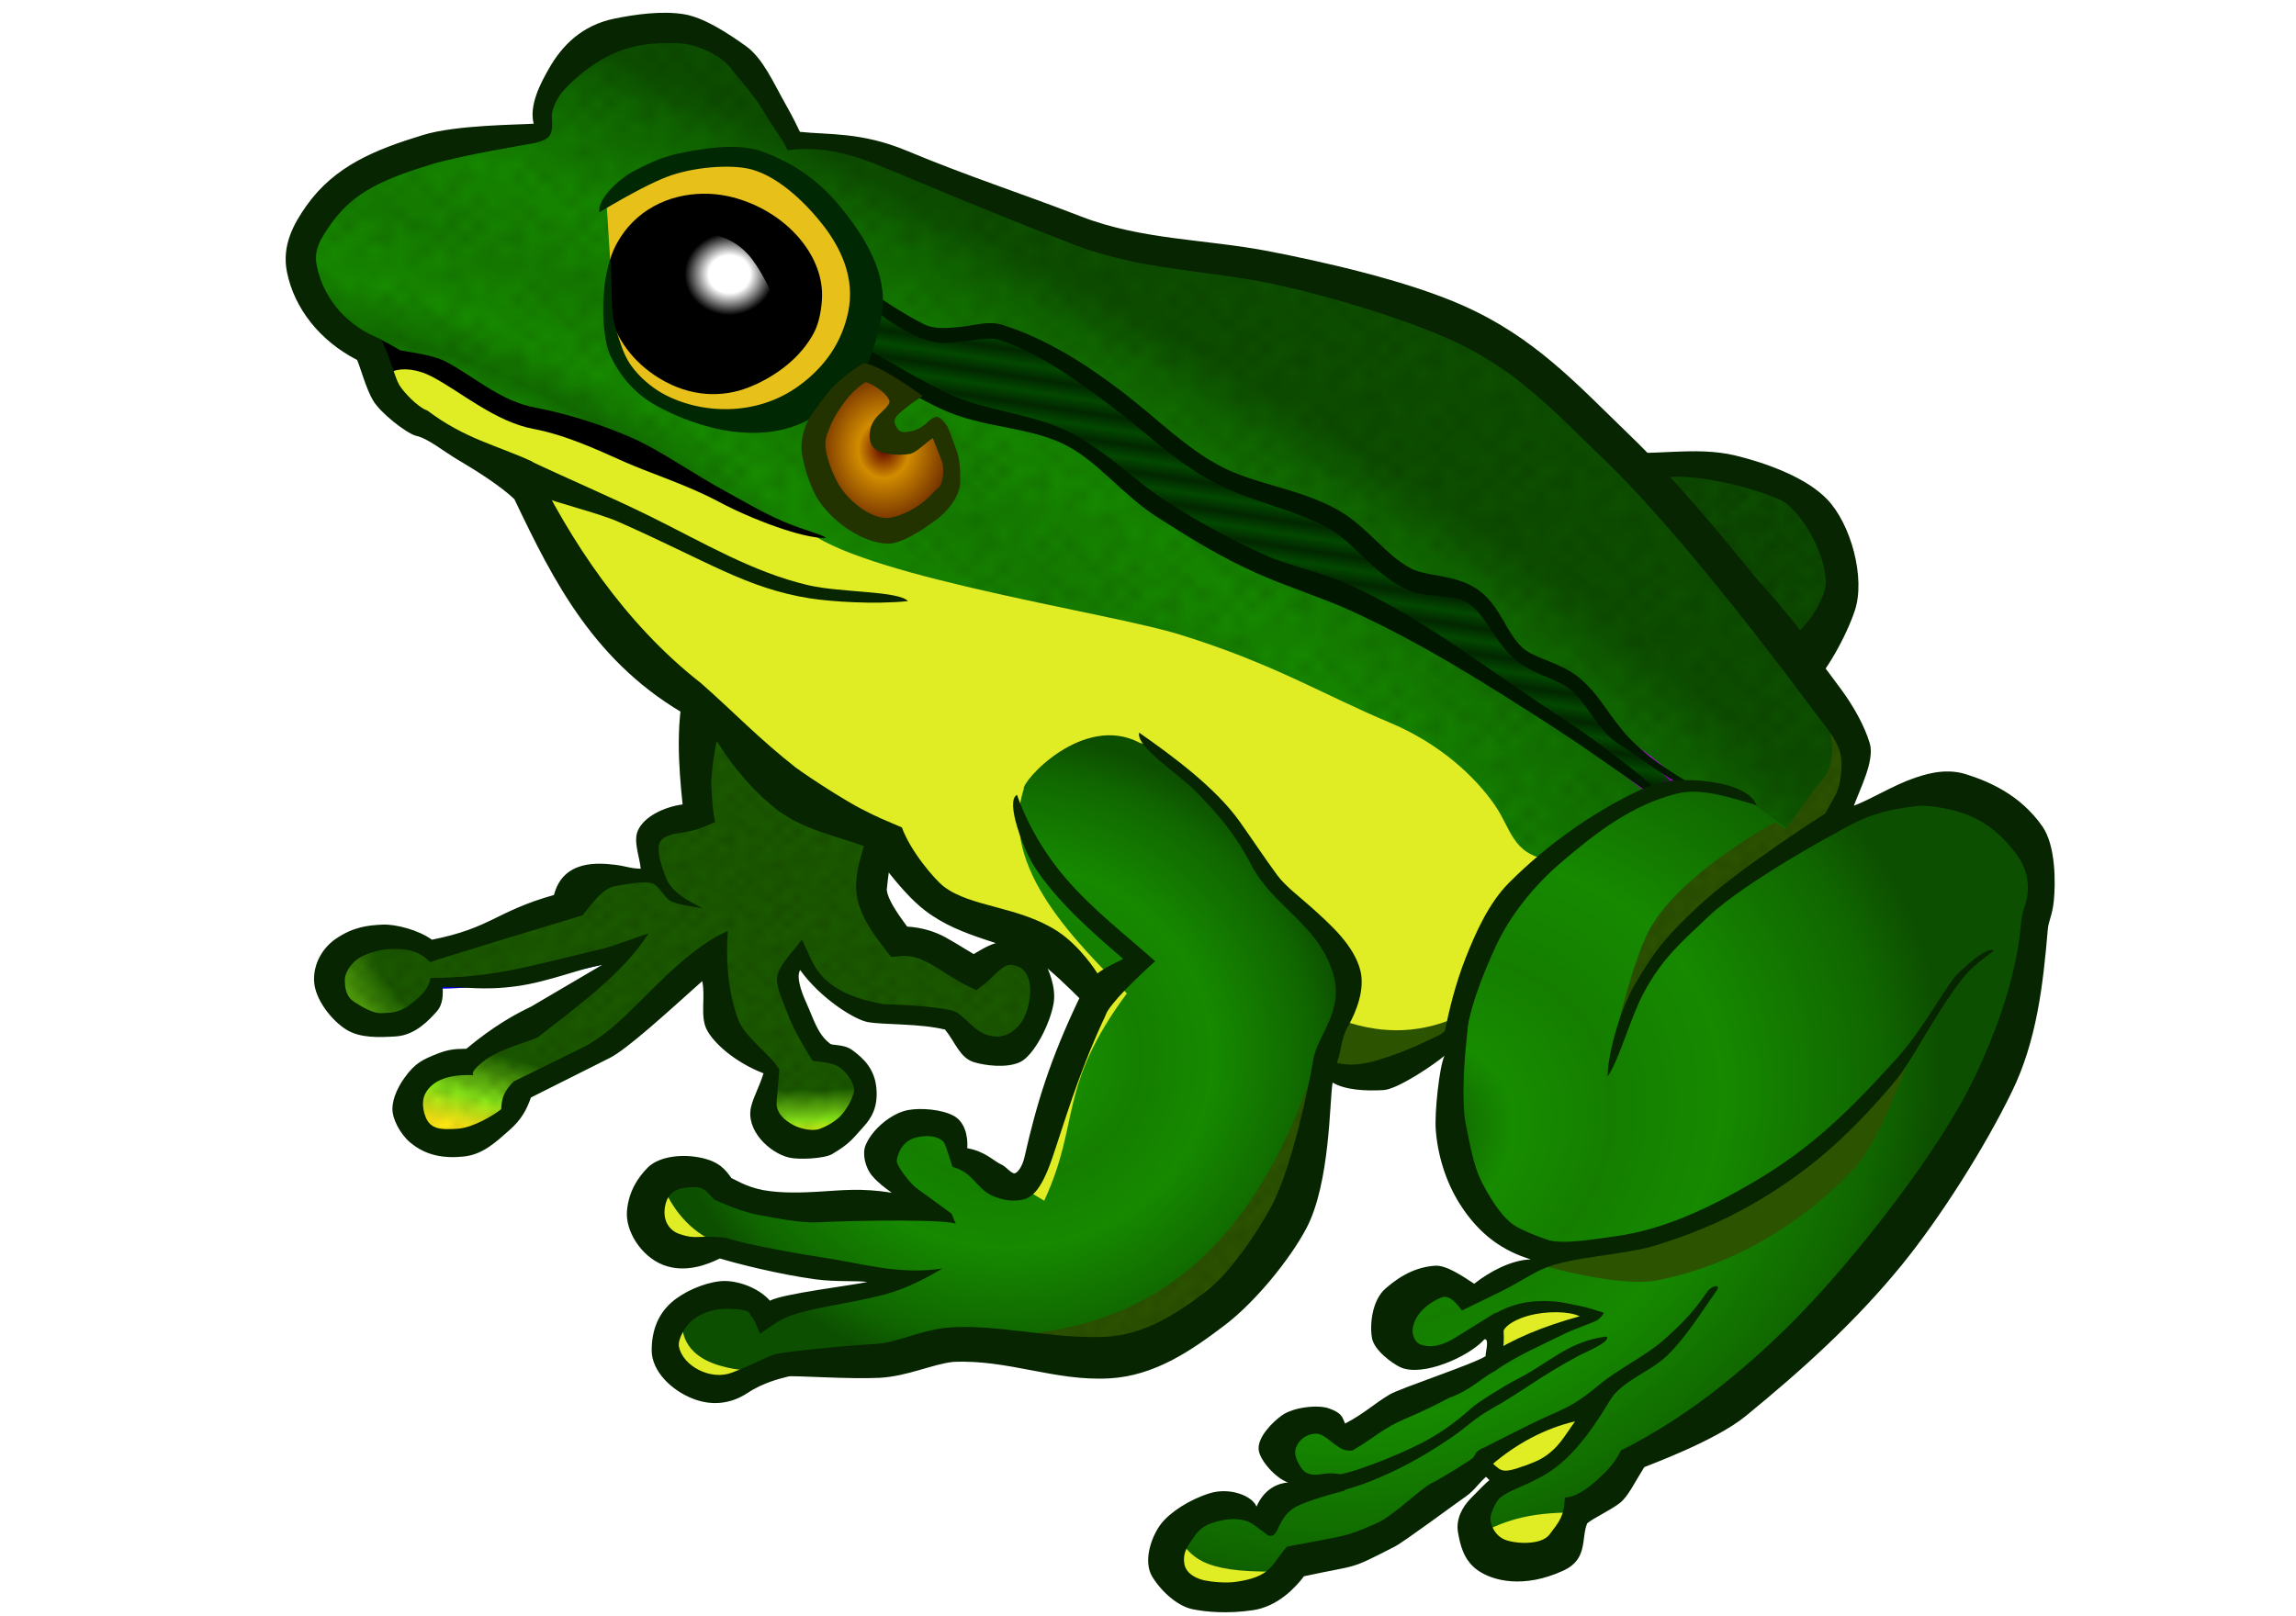 <?xml version="1.0" encoding="UTF-8" standalone="no"?>
<svg
   xmlns:dc="http://purl.org/dc/elements/1.1/"
   xmlns:cc="http://creativecommons.org/ns#"
   xmlns:rdf="http://www.w3.org/1999/02/22-rdf-syntax-ns#"
   xmlns:svg="http://www.w3.org/2000/svg"
   xmlns="http://www.w3.org/2000/svg"
   xmlns:xlink="http://www.w3.org/1999/xlink"
   xmlns:sodipodi="http://sodipodi.sourceforge.net/DTD/sodipodi-0.dtd"
   xmlns:inkscape="http://www.inkscape.org/namespaces/inkscape"
   width="125mm"
   height="88mm"
   viewBox="0 0 442.913 311.811"
   id="svg2"
   version="1.1"
   inkscape:version="1.0.2-2 (e86c870879, 2021-01-15)"
   sodipodi:docname="frog.svg">
  <title
     id="title4136">frog - coloured</title>
  <defs
     id="defs4">
    <linearGradient
       inkscape:collect="always"
       id="linearGradient9293">
      <stop
         style="stop-color:#ffffff;stop-opacity:1;"
         offset="0"
         id="stop9295" />
      <stop
         id="stop9301"
         offset="0.311"
         style="stop-color:#ffffff;stop-opacity:1" />
      <stop
         style="stop-color:#000000;stop-opacity:1"
         offset="0.674"
         id="stop9303" />
      <stop
         style="stop-color:#000000;stop-opacity:1"
         offset="1"
         id="stop9297" />
    </linearGradient>
    <linearGradient
       inkscape:collect="always"
       id="linearGradient9283">
      <stop
         style="stop-color:#5c0000;stop-opacity:1"
         offset="0"
         id="stop9285" />
      <stop
         id="stop9291"
         offset="0.352"
         style="stop-color:#d18c00;stop-opacity:1" />
      <stop
         style="stop-color:#632100;stop-opacity:1"
         offset="1"
         id="stop9287" />
    </linearGradient>
    <linearGradient
       inkscape:collect="always"
       id="linearGradient8250">
      <stop
         style="stop-color:#1b5a00;stop-opacity:1"
         offset="0"
         id="stop8252" />
      <stop
         id="stop8258"
         offset="0.244"
         style="stop-color:#1b5a00;stop-opacity:1" />
      <stop
         style="stop-color:#1b5a00;stop-opacity:1"
         offset="0.915"
         id="stop8260" />
      <stop
         id="stop8262"
         offset="0.966"
         style="stop-color:#87e618;stop-opacity:1" />
      <stop
         style="stop-color:#fee913;stop-opacity:1"
         offset="1"
         id="stop8254" />
    </linearGradient>
    <linearGradient
       inkscape:collect="always"
       id="linearGradient7943">
      <stop
         style="stop-color:#199800;stop-opacity:1;"
         offset="0"
         id="stop7945" />
      <stop
         id="stop7951"
         offset="0.11"
         style="stop-color:#126f00;stop-opacity:1" />
      <stop
         style="stop-color:#178c00;stop-opacity:1;"
         offset="0.213"
         id="stop7953" />
      <stop
         id="stop7959"
         offset="0.392"
         style="stop-color:#157e00;stop-opacity:1" />
      <stop
         style="stop-color:#168900;stop-opacity:1"
         offset="0.599"
         id="stop7961" />
      <stop
         id="stop7965"
         offset="0.889"
         style="stop-color:#106600;stop-opacity:1;" />
      <stop
         style="stop-color:#0d4f00;stop-opacity:1"
         offset="1"
         id="stop7947" />
    </linearGradient>
    <pattern
       inkscape:collect="always"
       xlink:href="#Strips2_1"
       id="pattern6345"
       patternTransform="matrix(-0.369,2.461,-7.793,-1.169,62.591,898.316)" />
    <pattern
       inkscape:stockid="Stripes 2:1"
       id="Strips2_1"
       patternTransform="translate(0,0) scale(10,10)"
       height="1"
       width="1.5"
       patternUnits="userSpaceOnUse"
       inkscape:collect="always">
      <rect
         id="rect5342"
         height="2"
         width="1"
         y="-0.5"
         x="0"
         style="fill:black;stroke:none" />
    </pattern>
    <pattern
       inkscape:collect="always"
       xlink:href="#Polkadots-large"
       id="pattern6251"
       patternTransform="matrix(0.489,0,0,0.489,-2,938)" />
    <pattern
       inkscape:collect="always"
       xlink:href="#Polkadots-large"
       id="pattern6131"
       patternTransform="matrix(2.53,0,0,2.364,50.457,881.6)" />
    <pattern
       inkscape:collect="always"
       xlink:href="#Polkadots-large"
       id="pattern6039"
       patternTransform="matrix(1.825,0,0,1.618,50.457,921.417)" />
    <pattern
       inkscape:stockid="Polka dots, large"
       id="Polkadots-large"
       patternTransform="translate(0,0) scale(10,10)"
       height="10"
       width="10"
       patternUnits="userSpaceOnUse"
       inkscape:collect="always">
      <circle
         id="circle5729"
         r="0.45"
         cy="0.810"
         cx="2.567"
         style="fill:black;stroke:none" />
      <circle
         id="circle5731"
         r="0.45"
         cy="2.33"
         cx="3.048"
         style="fill:black;stroke:none" />
      <circle
         id="circle5733"
         r="0.45"
         cy="2.415"
         cx="4.418"
         style="fill:black;stroke:none" />
      <circle
         id="circle5735"
         r="0.45"
         cy="3.029"
         cx="1.844"
         style="fill:black;stroke:none" />
      <circle
         id="circle5737"
         r="0.45"
         cy="1.363"
         cx="6.08"
         style="fill:black;stroke:none" />
      <circle
         id="circle5739"
         r="0.45"
         cy="4.413"
         cx="5.819"
         style="fill:black;stroke:none" />
      <circle
         id="circle5741"
         r="0.45"
         cy="4.048"
         cx="4.305"
         style="fill:black;stroke:none" />
      <circle
         id="circle5743"
         r="0.45"
         cy="3.045"
         cx="5.541"
         style="fill:black;stroke:none" />
      <circle
         id="circle5745"
         r="0.45"
         cy="5.527"
         cx="4.785"
         style="fill:black;stroke:none" />
      <circle
         id="circle5747"
         r="0.45"
         cy="5.184"
         cx="2.667"
         style="fill:black;stroke:none" />
      <circle
         id="circle5749"
         r="0.45"
         cy="1.448"
         cx="7.965"
         style="fill:black;stroke:none" />
      <circle
         id="circle5751"
         r="0.45"
         cy="5.049"
         cx="7.047"
         style="fill:black;stroke:none" />
      <circle
         id="circle5753"
         r="0.45"
         cy="0.895"
         cx="4.340"
         style="fill:black;stroke:none" />
      <circle
         id="circle5755"
         r="0.45"
         cy="0.340"
         cx="7.125"
         style="fill:black;stroke:none" />
      <circle
         id="circle5757"
         r="0.45"
         cy="1.049"
         cx="9.553"
         style="fill:black;stroke:none" />
      <circle
         id="circle5759"
         r="0.45"
         cy="2.689"
         cx="7.006"
         style="fill:black;stroke:none" />
      <circle
         id="circle5761"
         r="0.45"
         cy="2.689"
         cx="8.909"
         style="fill:black;stroke:none" />
      <circle
         id="circle5763"
         r="0.45"
         cy="4.407"
         cx="9.315"
         style="fill:black;stroke:none" />
      <circle
         id="circle5765"
         r="0.45"
         cy="3.870"
         cx="7.820"
         style="fill:black;stroke:none" />
      <circle
         id="circle5767"
         r="0.45"
         cy="5.948"
         cx="8.270"
         style="fill:black;stroke:none" />
      <circle
         id="circle5769"
         r="0.45"
         cy="7.428"
         cx="7.973"
         style="fill:black;stroke:none" />
      <circle
         id="circle5771"
         r="0.45"
         cy="8.072"
         cx="9.342"
         style="fill:black;stroke:none" />
      <circle
         id="circle5773"
         r="0.45"
         cy="9.315"
         cx="8.206"
         style="fill:black;stroke:none" />
      <circle
         id="circle5775"
         r="0.45"
         cy="9.475"
         cx="9.682"
         style="fill:black;stroke:none" />
      <circle
         id="circle5777"
         r="0.45"
         cy="6.186"
         cx="9.688"
         style="fill:black;stroke:none" />
      <circle
         id="circle5779"
         r="0.45"
         cy="6.296"
         cx="3.379"
         style="fill:black;stroke:none" />
      <circle
         id="circle5781"
         r="0.45"
         cy="8.204"
         cx="2.871"
         style="fill:black;stroke:none" />
      <circle
         id="circle5783"
         r="0.45"
         cy="8.719"
         cx="4.59"
         style="fill:black;stroke:none" />
      <circle
         id="circle5785"
         r="0.45"
         cy="9.671"
         cx="3.181"
         style="fill:black;stroke:none" />
      <circle
         id="circle5787"
         r="0.45"
         cy="7.315"
         cx="5.734"
         style="fill:black;stroke:none" />
      <circle
         id="circle5789"
         r="0.45"
         cy="6.513"
         cx="6.707"
         style="fill:black;stroke:none" />
      <circle
         id="circle5791"
         r="0.45"
         cy="9.670"
         cx="5.730"
         style="fill:black;stroke:none" />
      <circle
         id="circle5793"
         r="0.45"
         cy="8.373"
         cx="6.535"
         style="fill:black;stroke:none" />
      <circle
         id="circle5795"
         r="0.45"
         cy="7.154"
         cx="4.37"
         style="fill:black;stroke:none" />
      <circle
         id="circle5797"
         r="0.45"
         cy="7.25"
         cx="0.622"
         style="fill:black;stroke:none" />
      <circle
         id="circle5799"
         r="0.45"
         cy="5.679"
         cx="0.831"
         style="fill:black;stroke:none" />
      <circle
         id="circle5801"
         r="0.45"
         cy="8.519"
         cx="1.257"
         style="fill:black;stroke:none" />
      <circle
         id="circle5803"
         r="0.45"
         cy="6.877"
         cx="1.989"
         style="fill:black;stroke:none" />
      <circle
         id="circle5805"
         r="0.45"
         cy="3.181"
         cx="0.374"
         style="fill:black;stroke:none" />
      <circle
         id="circle5807"
         r="0.45"
         cy="1.664"
         cx="1.166"
         style="fill:black;stroke:none" />
      <circle
         id="circle5809"
         r="0.45"
         cy="0.093"
         cx="1.151"
         style="fill:black;stroke:none" />
      <circle
         id="circle5811"
         r="0.45"
         cy="10.093"
         cx="1.151"
         style="fill:black;stroke:none" />
      <circle
         id="circle5813"
         r="0.45"
         cy="4.451"
         cx="1.302"
         style="fill:black;stroke:none" />
      <circle
         id="circle5815"
         r="0.45"
         cy="3.763"
         cx="3.047"
         style="fill:black;stroke:none" />
    </pattern>
    <radialGradient
       inkscape:collect="always"
       xlink:href="#linearGradient7943"
       id="radialGradient7957"
       cx="112.83"
       cy="1035.394"
       fx="112.83"
       fy="1035.394"
       r="45.431"
       gradientTransform="matrix(6.203,2.829,-0.669,1.466,89.228,-803.516)"
       gradientUnits="userSpaceOnUse" />
    <radialGradient
       inkscape:collect="always"
       xlink:href="#linearGradient8250"
       id="radialGradient8256"
       cx="0.246"
       cy="1107.747"
       fx="0.246"
       fy="1107.747"
       r="43.999"
       gradientTransform="matrix(-6.7,2.089,-0.553,-1.775,956.003,3018.301)"
       gradientUnits="userSpaceOnUse" />
    <radialGradient
       inkscape:collect="always"
       xlink:href="#linearGradient7943"
       id="radialGradient8272"
       cx="45.238"
       cy="1016.673"
       fx="45.238"
       fy="1016.673"
       r="20.04"
       gradientTransform="matrix(3.318,0,0,3.088,43.82,-1983.088)"
       gradientUnits="userSpaceOnUse" />
    <radialGradient
       inkscape:collect="always"
       xlink:href="#linearGradient7943"
       id="radialGradient8282"
       cx="69.586"
       cy="1025.699"
       fx="69.586"
       fy="1025.699"
       r="25.301"
       gradientTransform="matrix(1.482,3.125,-3.858,1.83,4123.626,-921.957)"
       gradientUnits="userSpaceOnUse" />
    <pattern
       inkscape:stockid="Polka dots, large"
       id="Polkadots-large-6"
       patternTransform="translate(0,0) scale(10,10)"
       height="10"
       width="10"
       patternUnits="userSpaceOnUse"
       inkscape:collect="always">
      <circle
         id="circle5729-0"
         r="0.45"
         cy="0.810"
         cx="2.567"
         style="fill:black;stroke:none" />
      <circle
         id="circle5731-7"
         r="0.45"
         cy="2.33"
         cx="3.048"
         style="fill:black;stroke:none" />
      <circle
         id="circle5733-0"
         r="0.45"
         cy="2.415"
         cx="4.418"
         style="fill:black;stroke:none" />
      <circle
         id="circle5735-2"
         r="0.45"
         cy="3.029"
         cx="1.844"
         style="fill:black;stroke:none" />
      <circle
         id="circle5737-7"
         r="0.45"
         cy="1.363"
         cx="6.08"
         style="fill:black;stroke:none" />
      <circle
         id="circle5739-6"
         r="0.45"
         cy="4.413"
         cx="5.819"
         style="fill:black;stroke:none" />
      <circle
         id="circle5741-4"
         r="0.45"
         cy="4.048"
         cx="4.305"
         style="fill:black;stroke:none" />
      <circle
         id="circle5743-4"
         r="0.45"
         cy="3.045"
         cx="5.541"
         style="fill:black;stroke:none" />
      <circle
         id="circle5745-7"
         r="0.45"
         cy="5.527"
         cx="4.785"
         style="fill:black;stroke:none" />
      <circle
         id="circle5747-7"
         r="0.45"
         cy="5.184"
         cx="2.667"
         style="fill:black;stroke:none" />
      <circle
         id="circle5749-1"
         r="0.45"
         cy="1.448"
         cx="7.965"
         style="fill:black;stroke:none" />
      <circle
         id="circle5751-8"
         r="0.45"
         cy="5.049"
         cx="7.047"
         style="fill:black;stroke:none" />
      <circle
         id="circle5753-2"
         r="0.45"
         cy="0.895"
         cx="4.340"
         style="fill:black;stroke:none" />
      <circle
         id="circle5755-4"
         r="0.45"
         cy="0.340"
         cx="7.125"
         style="fill:black;stroke:none" />
      <circle
         id="circle5757-6"
         r="0.45"
         cy="1.049"
         cx="9.553"
         style="fill:black;stroke:none" />
      <circle
         id="circle5759-7"
         r="0.45"
         cy="2.689"
         cx="7.006"
         style="fill:black;stroke:none" />
      <circle
         id="circle5761-0"
         r="0.45"
         cy="2.689"
         cx="8.909"
         style="fill:black;stroke:none" />
      <circle
         id="circle5763-2"
         r="0.45"
         cy="4.407"
         cx="9.315"
         style="fill:black;stroke:none" />
      <circle
         id="circle5765-2"
         r="0.45"
         cy="3.870"
         cx="7.820"
         style="fill:black;stroke:none" />
      <circle
         id="circle5767-7"
         r="0.45"
         cy="5.948"
         cx="8.270"
         style="fill:black;stroke:none" />
      <circle
         id="circle5769-0"
         r="0.45"
         cy="7.428"
         cx="7.973"
         style="fill:black;stroke:none" />
      <circle
         id="circle5771-4"
         r="0.45"
         cy="8.072"
         cx="9.342"
         style="fill:black;stroke:none" />
      <circle
         id="circle5773-2"
         r="0.45"
         cy="9.315"
         cx="8.206"
         style="fill:black;stroke:none" />
      <circle
         id="circle5775-4"
         r="0.45"
         cy="9.475"
         cx="9.682"
         style="fill:black;stroke:none" />
      <circle
         id="circle5777-6"
         r="0.45"
         cy="6.186"
         cx="9.688"
         style="fill:black;stroke:none" />
      <circle
         id="circle5779-8"
         r="0.45"
         cy="6.296"
         cx="3.379"
         style="fill:black;stroke:none" />
      <circle
         id="circle5781-3"
         r="0.45"
         cy="8.204"
         cx="2.871"
         style="fill:black;stroke:none" />
      <circle
         id="circle5783-3"
         r="0.45"
         cy="8.719"
         cx="4.59"
         style="fill:black;stroke:none" />
      <circle
         id="circle5785-5"
         r="0.45"
         cy="9.671"
         cx="3.181"
         style="fill:black;stroke:none" />
      <circle
         id="circle5787-7"
         r="0.45"
         cy="7.315"
         cx="5.734"
         style="fill:black;stroke:none" />
      <circle
         id="circle5789-9"
         r="0.45"
         cy="6.513"
         cx="6.707"
         style="fill:black;stroke:none" />
      <circle
         id="circle5791-5"
         r="0.45"
         cy="9.670"
         cx="5.730"
         style="fill:black;stroke:none" />
      <circle
         id="circle5793-6"
         r="0.45"
         cy="8.373"
         cx="6.535"
         style="fill:black;stroke:none" />
      <circle
         id="circle5795-1"
         r="0.45"
         cy="7.154"
         cx="4.37"
         style="fill:black;stroke:none" />
      <circle
         id="circle5797-9"
         r="0.45"
         cy="7.25"
         cx="0.622"
         style="fill:black;stroke:none" />
      <circle
         id="circle5799-4"
         r="0.45"
         cy="5.679"
         cx="0.831"
         style="fill:black;stroke:none" />
      <circle
         id="circle5801-8"
         r="0.45"
         cy="8.519"
         cx="1.257"
         style="fill:black;stroke:none" />
      <circle
         id="circle5803-4"
         r="0.45"
         cy="6.877"
         cx="1.989"
         style="fill:black;stroke:none" />
      <circle
         id="circle5805-0"
         r="0.45"
         cy="3.181"
         cx="0.374"
         style="fill:black;stroke:none" />
      <circle
         id="circle5807-7"
         r="0.45"
         cy="1.664"
         cx="1.166"
         style="fill:black;stroke:none" />
      <circle
         id="circle5809-1"
         r="0.45"
         cy="0.093"
         cx="1.151"
         style="fill:black;stroke:none" />
      <circle
         id="circle5811-1"
         r="0.45"
         cy="10.093"
         cx="1.151"
         style="fill:black;stroke:none" />
      <circle
         id="circle5813-7"
         r="0.45"
         cy="4.451"
         cx="1.302"
         style="fill:black;stroke:none" />
      <circle
         id="circle5815-3"
         r="0.45"
         cy="3.763"
         cx="3.047"
         style="fill:black;stroke:none" />
    </pattern>
    <pattern
       inkscape:collect="always"
       xlink:href="#Polkadots-large-6"
       id="pattern8436"
       patternTransform="matrix(0.489,0,0,0.489,-2,938)" />
    <pattern
       inkscape:collect="always"
       xlink:href="#Polkadots-large-6"
       id="pattern8528"
       patternTransform="matrix(0.489,0,0,0.489,-2,938)" />
    <pattern
       inkscape:collect="always"
       xlink:href="#Polkadots-large-6"
       id="pattern8620"
       patternTransform="matrix(0.489,0,0,0.489,-2,938)" />
    <pattern
       inkscape:collect="always"
       xlink:href="#Polkadots-large-6"
       id="pattern8712"
       patternTransform="matrix(0.489,0,0,0.489,-2,938)" />
    <radialGradient
       inkscape:collect="always"
       xlink:href="#linearGradient9283"
       id="radialGradient9289"
       cx="38.114"
       cy="981.495"
       fx="38.114"
       fy="981.495"
       r="4.215"
       gradientTransform="matrix(3.318,0,0,3.765,43.82,-2656.048)"
       gradientUnits="userSpaceOnUse" />
    <radialGradient
       inkscape:collect="always"
       xlink:href="#linearGradient9293"
       id="radialGradient9299"
       cx="29.146"
       cy="971.281"
       fx="29.146"
       fy="971.281"
       r="4.622"
       gradientTransform="matrix(-2.78,0.047,-0.043,-2.539,263.31,3470.256)"
       gradientUnits="userSpaceOnUse" />
  </defs>
  <sodipodi:namedview
     id="base"
     pagecolor="#ffffff"
     bordercolor="#666666"
     borderopacity="1.0"
     inkscape:pageopacity="0.0"
     inkscape:pageshadow="2"
     inkscape:zoom="1"
     inkscape:cx="45.844809"
     inkscape:cy="173.31288"
     inkscape:document-units="mm"
     inkscape:current-layer="layer1"
     showgrid="false"
     inkscape:window-width="1649"
     inkscape:window-height="1041"
     inkscape:window-x="255"
     inkscape:window-y="0"
     inkscape:window-maximized="0"
     inkscape:snap-global="false"
     showguides="false"
     fit-margin-top="1"
     fit-margin-right="1"
     fit-margin-bottom="1"
     fit-margin-left="1"
     inkscape:document-rotation="0" />
  <g
     inkscape:label="Ebene 1"
     inkscape:groupmode="layer"
     id="layer1"
     transform="translate(0.203,-952.657)">
    <path
       style="fill:#e0ec24;fill-opacity:1;fill-rule:evenodd;stroke:#88aa00;stroke-width:1.176;stroke-linecap:butt;stroke-linejoin:miter;stroke-miterlimit:4;stroke-dasharray:none;stroke-opacity:1"
       d="m 129.208,957.438 c -1.942,0.033 -8.825,0.864 -10.615,1.231 -5.207,1.062 -6.606,3.668 -10.136,7.641 -2.729,3.073 -4.77,11.97 -4.77,11.97 0,0 -15.723,0.984 -22.216,2.962 -9.212,2.805 -16.111,5.632 -21.017,12.553 -2.41,3.399 -4.11,6.474 -3.279,10.557 1.323,6.502 5.827,12.607 13.111,15.794 1.958,4.004 3.932,12.046 11.685,14.601 5.403,5.383 11.327,7.119 17.271,8.71 7.54,15.907 18.493,36.005 36.48,45.754 0.061,0.066 0.164,0.153 0.227,0.222 -2.089,7.054 -3.335,13.758 -2.34,19.792 -9.151,1.941 -10.993,5.431 -7.939,12.359 -13.818,-0.176 -13.09,0.877 -15.165,6.604 -11.936,3.407 -22.963,7.136 -27.822,8.146 0,0 -5.422,-3.437 -10.162,-2.845 -4.74,0.593 -9.146,3.895 -9.034,8.12 0.12,4.546 7.34,9.427 11.879,9.157 4.192,-0.249 8.444,-8.295 8.444,-8.295 11.137,0.033 24.67,-2.831 36.824,-5.807 -6.14,5.288 -11.976,9.361 -17.563,12.437 -3.494,1.705 -6.292,2.368 -11.879,7.213 0,0 -10.268,2.828 -12.689,6.241 -1.486,2.094 -1.974,6.064 0,7.705 4.169,3.468 13.119,3.874 17.258,0.37 1.764,-1.494 3.623,-6.935 3.623,-6.935 l 13.214,-6.105 c 6.974,-4.814 16.033,-13.866 23.7,-21.179 0.666,4.18 0.296,11.678 3.143,15.353 0.687,3.095 6.391,3.413 9.306,7.622 l -1.562,8.036 c 2.697,6.336 10.741,8.604 12.987,5.638 0,0 7.143,-6.217 6.896,-9.326 -0.296,-3.722 -9.339,-8.781 -9.339,-8.781 l -5.262,-8.153 c -0.34,-2.765 -2.398,-5.744 1.523,-8.509 4.701,5.49 9.402,8.92 15.139,10.265 l 12.618,1.128 7.835,6.241 c 3.664,1.104 8.724,-1.784 9.922,-8.963 0.88,-5.273 0.963,-10.34 -3.597,-9.954 -2.798,0.236 -7.24,1.727 -8.969,3.033 -4.811,-2.374 -8.97,-6.702 -14.783,-6.072 -5.825,-7.498 -5.642,-11.579 -3.046,-19.76 0.203,0.295 5.74,8.264 10.123,11.607 6.187,4.719 14.786,5.279 21.335,9.481 3.768,2.419 10.071,8.892 10.071,8.892 -4.621,9.378 -9.271,23.429 -12.022,36.746 -4.188,2.256 -6.636,-2.21 -13.817,-4.926 1.512,-3.751 -5.032,-7.422 -7.401,-6.993 -4.333,0.785 -12.517,7.458 -5.956,11.283 l 6.131,5.988 c 0,0 -11.966,-1.015 -20.855,-0.979 -5.531,0.033 -17.848,-2.787 -17.848,-2.787 -2.523,-4.976 -4.371,-3.462 -6.345,-3.895 -5.082,-1.115 -7.405,3.179 -8.399,6.442 0.037,3.999 0.468,6.732 3.292,8.503 4.56,0.883 8.764,1.4 10.544,0.06 8.998,1.045 14.651,2.35 23.078,4.744 l 12.126,1.38 c -10.78,3.06 -16.246,3.349 -25.968,6.844 -1.151,-2.601 -4.97,-3.552 -8.315,-3.96 -8.508,0.684 -9.993,5.091 -10.609,9.093 0.088,7.509 9.731,11.104 13.039,8.833 3.664,-2.361 6.624,-3.397 8.613,-4.083 0,0 12.48,-0.878 18.127,-1.18 4.733,-0.252 9.084,-1.807 13.798,-2.313 4.622,-0.496 8.361,0.275 13,-0.033 4.551,-0.289 12.857,2.052 17.394,1.601 8.396,-0.834 15.23,-4.49 21.153,-8.982 5.138,-3.897 11.726,-11.834 14.737,-17.537 4.789,-9.069 6.63,-28.354 6.63,-28.354 8.419,1.504 15.054,1.455 25.67,-6.889 0,0 -1.872,10.998 -0.83,16.027 1.884,9.087 3.909,16.022 11.289,22.962 1.981,0.386 5.511,1.592 7.278,2.838 -2.141,1.951 -2.814,2.304 -5.444,3.824 -3.615,1.626 -6.821,3.452 -10.214,4.497 -3.358,-4.705 -8.351,-0.87 -10.92,1.322 -4.067,3.472 -1.441,7.563 -0.24,8.639 2.537,2.275 8.344,1.396 10.149,-0.103 l 5.567,-4.633 c 1.504,2.274 1.628,4.911 0.22,7.913 -5.184,4.203 -10.675,4.509 -16.779,7.79 -3.753,1.188 -5.638,2.966 -9.391,5.185 -2.324,-0.046 -9.432,-2.95 -11.756,-0.979 -2.756,1.668 -4.051,5.164 -2.359,7.388 3.512,3.257 5.143,3.346 8.127,3.96 -6.788,1.855 -9.006,2.054 -11.432,6.636 -2.033,-1.324 -5.531,-3.878 -9.747,-3.02 -6.605,2.816 -10.851,9.017 -9.954,11.341 4.148,4.826 9.332,6.844 13.48,6.844 7.29,-1.386 9.963,-3.649 11.938,-6.098 11.253,-2.183 15.338,-5.334 24.996,-10.706 3.565,-1.019 9.295,-7.111 11.05,-9.727 2.239,2.336 3.36,3.285 7.09,3.467 -2.156,1.221 -4.773,2.246 -6.39,3.467 -3.626,4.22 -2.489,7.71 -1.581,9.916 3.581,3.507 12.063,4.613 15.171,1.419 l 3.733,-7.706 c 3.263,-2.931 7.058,-3.7 11.315,-11.108 0,0 11.642,-4.11 17.122,-8.593 10.829,-8.859 20.9,-18.659 29.727,-29.513 7.303,-8.98 16.109,-21.193 21.16,-31.607 4.641,-9.57 8.255,-20.789 9.131,-31.218 0.356,-4.241 3.824,-10.736 -0.875,-17.446 -8.003,-11.429 -15.211,-10.585 -18.529,-10.214 -6.703,0.751 -13.081,3.106 -18.587,6.338 l 1.717,-6.727 c 2.044,-4.684 3.598,-7.45 -0.596,-13.11 -1.015,-1.37 -4.818,-5.819 -8.049,-10.045 1.164,-1.673 3.06,-6.578 4.232,-8.859 3.388,-6.591 4.929,-16.922 -0.668,-22.099 -5.575,-7.705 -24.903,-10.356 -27.673,-9.06 -1.296,-1.347 -6.967,2.025 -8.205,0.83 -10.604,-10.239 -21.858,-21.861 -35.34,-27.822 -9.992,-4.418 -24.793,-8.714 -35.521,-10.784 -11.988,-2.313 -25.317,-1.734 -37.362,-6.396 -12.07,-4.672 -23.662,-10.078 -35.638,-15.081 -8.752,-3.655 -11.078,-2.151 -17.394,-3.137 0,0 -6.679,-12.347 -11.289,-15.969 -5.241,-3.072 -7.802,-6.241 -12.962,-6.211 z"
       id="path4171-6-0"
       inkscape:connector-curvature="0"
       sodipodi:nodetypes="ccscccsccccccccccsccccccccccccccccccccccccccccscccccccccccccccccccccccscccsccccsccccccccccccccccccccccssssscccccscccscccccc" />
    <path
       style="fill:url(#radialGradient8256);fill-opacity:1;fill-rule:evenodd;stroke:#0000d4;stroke-width:1.176;stroke-linecap:butt;stroke-linejoin:miter;stroke-miterlimit:4;stroke-dasharray:none;stroke-opacity:1"
       d="m 135.972,1089.565 c 0.061,0.066 0.164,0.153 0.227,0.222 -2.089,7.054 -3.335,13.758 -2.34,19.792 -9.151,1.942 -10.993,5.431 -7.939,12.359 -13.818,-0.176 -13.09,0.877 -15.165,6.604 -11.936,3.407 -22.963,7.136 -27.822,8.146 0,0 -5.422,-3.437 -10.162,-2.845 -4.74,0.593 -9.146,3.895 -9.034,8.12 0.12,4.545 7.34,9.427 11.879,9.157 4.192,-0.249 8.444,-8.295 8.444,-8.295 11.137,0.033 24.67,-2.831 36.824,-5.807 -6.14,5.288 -11.976,9.361 -17.563,12.437 -3.494,1.705 -6.292,2.368 -11.879,7.213 0,0 -10.268,2.828 -12.689,6.241 -1.486,2.094 -1.974,6.064 0,7.705 4.169,3.468 13.119,3.874 17.258,0.37 1.764,-1.494 3.623,-6.935 3.623,-6.935 l 13.214,-6.105 c 6.974,-4.814 16.033,-13.866 23.7,-21.179 0.666,4.18 0.296,11.678 3.143,15.353 0.687,3.095 6.391,3.413 9.306,7.622 l -1.562,8.036 c 2.697,6.336 10.741,8.604 12.987,5.638 0,0 7.143,-6.217 6.896,-9.326 -0.296,-3.722 -9.339,-8.781 -9.339,-8.781 l -5.262,-8.153 c -0.34,-2.765 -2.398,-5.744 1.523,-8.509 4.701,5.49 9.402,8.92 15.139,10.265 l 12.618,1.128 7.835,6.241 c 3.664,1.104 8.724,-1.784 9.922,-8.963 0.88,-5.272 0.963,-10.34 -3.597,-9.954 -2.798,0.236 -7.24,1.727 -8.969,3.033 -4.811,-2.374 -8.97,-6.702 -14.783,-6.072 -5.825,-7.498 -5.642,-11.579 -3.046,-19.76 -16.292,-5.58 -25.268,-15.06 -33.389,-24.998 z m 211.305,-7.197 c 1.164,-1.673 3.06,-6.578 4.232,-8.859 3.388,-6.591 4.929,-16.922 -0.668,-22.099 -5.575,-7.705 -24.903,-10.356 -27.673,-9.06 -1.296,-1.347 -6.967,2.025 -8.205,0.83 z"
       id="path4171-6-0-9-2"
       inkscape:connector-curvature="0"
       sodipodi:nodetypes="cccccccscccccccccccccccccccccccccccccscccc" />
    <path
       style="fill:url(#radialGradient7957);fill-opacity:1;fill-rule:evenodd;stroke:none;stroke-width:1.176;stroke-linecap:butt;stroke-linejoin:miter;stroke-miterlimit:4;stroke-dasharray:none;stroke-opacity:1"
       d="m 354.081,1111.801 1.717,-6.727 c 2.044,-4.684 3.598,-7.451 -0.596,-13.11 -1.015,-1.37 -4.818,-5.819 -8.049,-10.045 1.164,-1.673 3.06,-6.578 4.232,-8.859 3.388,-6.591 4.929,-16.922 -0.668,-22.099 -5.575,-7.705 -24.023,-8.889 -27.673,-9.06 -3.349,0.707 -6.967,2.025 -8.205,0.83 -10.604,-10.239 -21.858,-21.861 -35.34,-27.822 -9.992,-4.418 -24.793,-8.714 -35.521,-10.784 -11.988,-2.313 -25.317,-1.734 -37.362,-6.396 -12.07,-4.672 -23.662,-10.078 -35.638,-15.081 -8.752,-3.655 -11.078,-2.151 -17.394,-3.137 0,0 -6.679,-12.347 -11.289,-15.969 -5.241,-3.072 -7.802,-6.24 -12.962,-6.211 v 0 c -1.942,0.033 -8.825,0.864 -10.615,1.231 -5.207,1.062 -6.606,3.668 -10.136,7.641 -2.729,3.073 -4.77,11.97 -4.77,11.97 0,0 -24.87,1.575 -35.064,7.865 -5.912,3.648 -11.927,9.405 -12.368,16.338 -0.352,5.522 3.918,10.1 7.969,13.87 2.753,2.562 6.4,4.101 9.972,5.279 3.099,1.022 6.62,1.158 9.678,2.296 5.847,2.175 9.884,7.277 15.837,9.142 7.14,2.237 17.806,5.009 18.871,5.502 4.491,2.074 15.088,7.639 21.896,10.629 5.136,2.256 15.544,6.452 15.544,6.452 12.411,8.725 57.905,15.41 71.202,19.541 18.387,5.713 27.247,11.425 40.87,17.137 9.391,4.012 16.08,10.214 19.932,15.768 3.156,4.551 3.386,9.425 10.26,10.528 -0.781,0.066 12.951,-13.383 27.907,-13.96 2.721,-0.106 7.534,0.973 9.907,2.311 3.924,2.213 10.68,8.283 10.68,8.283 1.876,-1.723 4.707,-2.323 7.175,-3.366 z"
       id="path4171-6-0-6-0"
       inkscape:connector-curvature="0"
       sodipodi:nodetypes="ccccscccsccccccccscsssssssscscscsscc" />
    <path
       style="opacity:0.263;fill:url(#pattern6039);fill-opacity:1;fill-rule:evenodd;stroke:#0000d4;stroke-width:1.176;stroke-linecap:butt;stroke-linejoin:miter;stroke-miterlimit:4;stroke-dasharray:none;stroke-opacity:1"
       d="m 135.972,1089.565 c 0.061,0.066 0.164,0.153 0.227,0.222 -2.089,7.054 -3.335,13.758 -2.34,19.792 -9.151,1.942 -10.993,5.431 -7.939,12.359 -13.818,-0.176 -13.09,0.877 -15.165,6.604 -11.936,3.407 -22.963,7.136 -27.822,8.146 0,0 -5.422,-3.437 -10.162,-2.845 -4.74,0.593 -9.146,3.895 -9.034,8.12 0.12,4.545 7.34,9.427 11.879,9.157 4.192,-0.249 8.444,-8.295 8.444,-8.295 11.137,0.033 24.67,-2.831 36.824,-5.807 -6.14,5.288 -11.976,9.361 -17.563,12.437 -3.494,1.705 -6.292,2.368 -11.879,7.213 0,0 -10.268,2.828 -12.689,6.241 -1.486,2.094 -1.974,6.064 0,7.705 4.169,3.468 13.119,3.874 17.258,0.37 1.764,-1.494 3.623,-6.935 3.623,-6.935 l 13.214,-6.105 c 6.974,-4.814 16.033,-13.866 23.7,-21.179 0.666,4.18 0.296,11.678 3.143,15.353 0.687,3.095 6.391,3.413 9.306,7.622 l -1.562,8.036 c 2.697,6.336 10.741,8.604 12.987,5.638 0,0 7.143,-6.217 6.896,-9.326 -0.296,-3.722 -9.339,-8.781 -9.339,-8.781 l -5.262,-8.153 c -0.34,-2.765 -2.398,-5.744 1.523,-8.509 4.701,5.49 9.402,8.92 15.139,10.265 l 12.618,1.128 7.835,6.241 c 3.664,1.104 8.724,-1.784 9.922,-8.963 0.88,-5.272 0.963,-10.34 -3.597,-9.954 -2.798,0.236 -7.24,1.727 -8.969,3.033 -4.811,-2.374 -8.97,-6.702 -14.783,-6.072 -5.825,-7.498 -5.642,-11.579 -3.046,-19.76 -16.292,-5.58 -25.268,-15.06 -33.389,-24.998 z m 211.305,-7.197 c 1.164,-1.673 3.06,-6.578 4.232,-8.859 3.388,-6.591 4.929,-16.922 -0.668,-22.099 -5.575,-7.705 -24.903,-10.356 -27.673,-9.06 -1.296,-1.347 -6.967,2.025 -8.205,0.83 z"
       id="path4171-6-0-9"
       inkscape:connector-curvature="0"
       sodipodi:nodetypes="cccccccscccccccccccccccccccccccccccccscccc" />
    <path
       style="opacity:0.229;fill:url(#pattern6131);fill-opacity:1;fill-rule:evenodd;stroke:none;stroke-width:1.176;stroke-linecap:butt;stroke-linejoin:miter;stroke-miterlimit:4;stroke-dasharray:none;stroke-opacity:1"
       d="m 354.081,1111.794 1.717,-6.727 c 2.044,-4.684 3.598,-7.45 -0.596,-13.11 -1.015,-1.37 -4.818,-5.819 -8.049,-10.045 1.164,-1.673 3.06,-6.578 4.232,-8.859 3.388,-6.591 4.929,-16.922 -0.668,-22.099 -5.575,-7.705 -24.023,-8.889 -27.673,-9.06 -3.349,0.707 -6.967,2.025 -8.205,0.83 -10.604,-10.239 -21.858,-21.861 -35.34,-27.822 -9.992,-4.418 -24.793,-8.714 -35.521,-10.784 -11.988,-2.313 -25.317,-1.734 -37.362,-6.396 -12.07,-4.672 -23.662,-10.078 -35.638,-15.081 -8.752,-3.655 -11.078,-2.151 -17.394,-3.137 0,0 -6.679,-12.347 -11.289,-15.969 -5.241,-3.072 -7.802,-6.241 -12.962,-6.211 v 0.013 c -1.942,0.033 -8.825,0.864 -10.615,1.231 -5.207,1.062 -6.606,3.668 -10.136,7.641 -2.729,3.073 -4.77,11.97 -4.77,11.97 0,0 -24.87,1.575 -35.064,7.865 -5.912,3.648 -11.927,9.405 -12.368,16.338 -0.352,5.522 3.918,10.1 7.969,13.87 2.753,2.562 6.4,4.101 9.972,5.279 3.099,1.022 6.62,1.158 9.678,2.296 5.847,2.175 9.884,7.277 15.837,9.142 7.14,2.237 17.806,5.01 18.871,5.501 4.491,2.074 15.088,7.639 21.896,10.629 5.136,2.256 15.544,6.452 15.544,6.452 12.411,8.725 57.905,15.41 71.202,19.541 18.387,5.712 27.247,11.425 40.87,17.137 9.391,4.011 16.08,10.214 19.932,15.768 3.156,4.551 3.386,9.425 10.26,10.528 -0.781,0.066 12.951,-13.383 27.907,-13.96 2.721,-0.106 7.534,0.973 9.907,2.311 3.924,2.213 10.68,8.283 10.68,8.283 1.876,-1.724 4.707,-2.323 7.175,-3.366 z"
       id="path4171-6-0-6"
       inkscape:connector-curvature="0"
       sodipodi:nodetypes="ccccscccsccccccccscsssssssscscscsscc" />
    <path
       style="color:#000000;font-style:normal;font-variant:normal;font-weight:normal;font-stretch:normal;font-size:medium;line-height:normal;font-family:sans-serif;text-indent:0;text-align:start;text-decoration:none;text-decoration-line:none;text-decoration-style:solid;text-decoration-color:#000000;letter-spacing:normal;word-spacing:normal;text-transform:none;writing-mode:lr-tb;direction:ltr;baseline-shift:baseline;text-anchor:start;white-space:normal;clip-rule:nonzero;display:inline;overflow:visible;visibility:visible;opacity:1;isolation:auto;mix-blend-mode:normal;color-interpolation:sRGB;color-interpolation-filters:linearRGB;solid-color:#000000;solid-opacity:1;fill:#000000;fill-opacity:1;fill-rule:evenodd;stroke:none;stroke-width:3.318px;stroke-linecap:butt;stroke-linejoin:miter;stroke-miterlimit:4;stroke-dasharray:none;stroke-dashoffset:0;stroke-opacity:1;color-rendering:auto;image-rendering:auto;shape-rendering:auto;text-rendering:auto;enable-background:accumulate"
       d="m 72.569,1017.948 -1.037,3.156 c 0.397,0.131 2.23,2.069 4.141,3.163 1.807,-0.669 4.65,-0.407 7.44,1.056 5.58,2.926 12.186,8.692 19.578,10.091 6.511,1.231 12.745,4.229 17.589,6.371 5.032,2.225 12.063,4.421 18.217,7.712 6.154,3.291 16.12,7.089 20.57,6.96 -0.274,-0.595 -4.07,-1.419 -8.229,-3.205 -4.265,-1.832 -8.917,-4.636 -10.987,-5.745 -6.057,-3.244 -12.67,-7.944 -18.023,-10.311 -4.793,-2.119 -11.639,-4.537 -18.729,-5.878 -6.866,-1.298 -11.765,-5.976 -17.2,-8.827 -2.717,-1.425 -6.554,-1.764 -8.892,-2.242 -1.922,-1.1 -3.252,-1.909 -4.439,-2.301 z"
       id="path4177"
       inkscape:connector-curvature="0"
       sodipodi:nodetypes="cccsssscssssscc" />
    <path
       style="fill:url(#radialGradient8282);fill-opacity:1;fill-rule:evenodd;stroke:none;stroke-width:0.964;stroke-linecap:butt;stroke-linejoin:miter;stroke-miterlimit:4;stroke-dasharray:none;stroke-opacity:1"
       d="m 336.025,1106.569 c -5.66,-2.662 -8.668,-1.787 -12.858,-2.489 -10.588,4.497 -21.072,9.168 -28.412,19.079 -9.939,9.527 -15.117,24.647 -15.346,40.647 l 4.148,20.738 12.65,10.369 c 2.354,0.033 -0.55,2.438 -5.392,4.562 l -7.673,4.77 c -3.84,-7.123 -8.277,-3.505 -12.65,-1.037 -3.692,3.432 -4.73,6.66 -1.244,9.54 l 4.562,3.111 c 5.523,-0.668 8.504,-3.727 13.48,-7.673 3.024,-1.355 3.982,-3.006 14.31,-3.318 l 6.014,1.452 -20.946,9.747 -27.375,13.895 -5.392,-2.903 c -3.39,0.289 -6.197,1.042 -6.844,3.526 3.122,2.806 -1.391,9.006 10.577,7.881 l -12.443,4.355 -0.415,3.733 c -12.512,-6.831 -13.529,0 -17.835,2.903 2.947,3.373 4.084,6.665 19.079,6.429 l 2.696,-1.659 c 15.776,-0.75 26.976,-8.572 36.707,-18.665 l 6.222,-5.599 c 6.876,-2.748 14.384,-5.884 14.31,-4.355 l -3.318,6.222 c -4.009,4.701 -8.019,5.249 -12.028,6.844 -8.15,4.679 -4.109,6.747 -5.392,9.954 5.657,-3.042 10.345,-4.009 17.42,-4.148 4.191,-2.574 8.744,-0.083 12.443,-9.54 19.129,-9.43 37.554,-26.261 55.579,-47.284 12.575,-16.285 17.555,-36.114 21.983,-56.201 1.378,-7.703 2.893,-15.4 -7.051,-23.642 l -10.369,-2.074 c -8.601,-1.651 -19.786,6.014 -27.375,8.918 z"
       id="path8274"
       inkscape:connector-curvature="0"
       sodipodi:nodetypes="cccccccccccccccccccccccccccccccccccccc" />
    <path
       style="fill:url(#radialGradient8272);fill-opacity:1;fill-rule:evenodd;stroke:none;stroke-width:0.964;stroke-linecap:butt;stroke-linejoin:miter;stroke-miterlimit:4;stroke-dasharray:none;stroke-opacity:1"
       d="m 128.018,1182.264 c 2.629,5.801 6.911,9.2 11.199,10.577 10.62,2.831 20.013,5.53 33.389,7.258 -9.534,2.723 -23.502,3.668 -25.093,7.881 -1.212,-2.219 -1.39,-4.644 -7.881,-5.807 -5.423,1.133 -7.253,3.164 -8.295,5.392 -0.05,5.866 4.55,9.408 15.554,9.747 l 8.503,-2.281 13.273,0.415 14.517,-3.733 32.352,3.733 c 9.006,-3.978 18.073,-7.401 26.545,-16.176 3.91,-8.614 8.777,-13.719 11.199,-27.79 l 2.489,-13.687 4.148,-14.932 -3.733,-9.125 -11.406,-10.369 -9.747,-14.932 c -5.188,-4.658 -10.659,-11.292 -15.346,-12.443 -10.97,-5.824 -22.884,7.507 -22.398,8.918 -4.953,15.286 10.761,30.023 19.886,39.426 -13.474,18.258 -8.845,24.686 -15.945,40.002 l -13.065,-7.881 -3.318,0.415 -1.659,-6.221 h -7.466 l -6.636,5.807 9.54,9.54 h -24.057 l -15.346,-2.903 -7.466,-4.148 z"
       id="path8264"
       inkscape:connector-curvature="0"
       sodipodi:nodetypes="cccccccccccccccccccccccccccccccc" />
    <g
       id="g6151-7"
       style="opacity:1;fill:#2c5300;fill-opacity:1;stroke:none"
       transform="matrix(3.318,0,0,3.318,43.82,-2217.551)">
      <path
         sodipodi:nodetypes="cscsccscc"
         inkscape:connector-curvature="0"
         id="path4531-3"
         d="m 89.891,1003.307 c 0,0 -5.429,2.89 -7.248,6.187 -1.185,2.149 -2.386,7.955 -2.386,7.955 0,0 1.738,-4.699 3.27,-6.629 2.109,-2.656 9.679,-7.609 9.679,-7.609 0.856,-0.9 2.722,-5.154 -1.024,-7.656 1.364,2.539 1.329,4.421 0.423,5.355 -0.72,0.743 -1.574,2.345 -2.152,2.756 -0.251,-0.223 -0.463,-0.401 -0.562,-0.36 z"
         style="fill:#2c5300;fill-opacity:1;fill-rule:evenodd;stroke:none;stroke-width:0.354;stroke-linecap:butt;stroke-linejoin:miter;stroke-miterlimit:4;stroke-dasharray:none;stroke-opacity:1" />
      <path
         sodipodi:nodetypes="csscscc"
         inkscape:connector-curvature="0"
         id="path4533-2"
         d="m 76.014,1028.939 c 0,0 4.734,1.42 7.071,0.972 4.289,-0.821 8.418,-3.264 11.402,-6.452 1.81,-1.934 3.447,-7.159 3.447,-7.159 0,0.738 -5.731,6.564 -8.043,7.867 -6.344,3.574 -12.198,3.977 -12.198,3.977 z"
         style="fill:#2c5300;fill-opacity:1;fill-rule:evenodd;stroke:none;stroke-width:0.354;stroke-linecap:butt;stroke-linejoin:miter;stroke-miterlimit:4;stroke-dasharray:none;stroke-opacity:1" />
      <path
         sodipodi:nodetypes="ccccc"
         inkscape:connector-curvature="0"
         id="path4535-7"
         d="m 63.109,1017.626 c -4.682,13.785 -12.755,15.027 -17.766,15.556 2.828,0.657 5.657,1.463 8.485,0.707 4.592,-2.329 6.678,-5.493 8.485,-8.75 0.649,-2.504 1.504,-5.009 0.795,-7.513 z"
         style="fill:#2c5300;fill-opacity:1;fill-rule:evenodd;stroke:none;stroke-width:0.354;stroke-linecap:butt;stroke-linejoin:miter;stroke-miterlimit:4;stroke-dasharray:none;stroke-opacity:1" />
      <path
         sodipodi:nodetypes="ccccc"
         inkscape:connector-curvature="0"
         id="path4537-7"
         d="m 64.523,1014.709 c 2.191,0.83 4.468,0.965 6.894,-0.088 v 1.061 c -3.626,2.023 -5.872,2.605 -7.867,2.298 z"
         style="fill:#2c5300;fill-opacity:1;fill-rule:evenodd;stroke:none;stroke-width:0.354;stroke-linecap:butt;stroke-linejoin:miter;stroke-miterlimit:4;stroke-dasharray:none;stroke-opacity:1" />
    </g>
    <g
       id="g6151"
       style="opacity:0.226;fill:url(#pattern6251);fill-opacity:1;stroke:none"
       transform="matrix(3.318,0,0,3.318,43.82,-2217.551)">
      <path
         sodipodi:nodetypes="cscsccscc"
         inkscape:connector-curvature="0"
         id="path4531"
         d="m 89.891,1003.307 c 0,0 -5.429,2.89 -7.248,6.187 -1.185,2.149 -2.386,7.955 -2.386,7.955 0,0 1.738,-4.699 3.27,-6.629 2.109,-2.656 9.679,-7.609 9.679,-7.609 0.856,-0.9 2.722,-5.154 -1.024,-7.656 1.364,2.539 1.329,4.421 0.423,5.355 -0.72,0.743 -1.574,2.345 -2.152,2.756 -0.251,-0.223 -0.463,-0.401 -0.562,-0.36 z"
         style="fill:url(#pattern6251);fill-opacity:1;fill-rule:evenodd;stroke:none;stroke-width:0.354;stroke-linecap:butt;stroke-linejoin:miter;stroke-miterlimit:4;stroke-dasharray:none;stroke-opacity:1" />
      <path
         sodipodi:nodetypes="csscscc"
         inkscape:connector-curvature="0"
         id="path4533"
         d="m 76.014,1028.939 c 0,0 4.734,1.42 7.071,0.972 4.289,-0.821 8.418,-3.264 11.402,-6.452 1.81,-1.934 3.447,-7.159 3.447,-7.159 0,0.738 -5.731,6.564 -8.043,7.867 -6.344,3.574 -12.198,3.977 -12.198,3.977 z"
         style="fill:url(#pattern6251);fill-opacity:1;fill-rule:evenodd;stroke:none;stroke-width:0.354;stroke-linecap:butt;stroke-linejoin:miter;stroke-miterlimit:4;stroke-dasharray:none;stroke-opacity:1" />
      <path
         sodipodi:nodetypes="ccccc"
         inkscape:connector-curvature="0"
         id="path4535"
         d="m 63.109,1017.626 c -4.682,13.785 -12.755,15.027 -17.766,15.556 2.828,0.657 5.657,1.463 8.485,0.707 4.592,-2.329 6.678,-5.493 8.485,-8.75 0.649,-2.504 1.504,-5.009 0.795,-7.513 z"
         style="fill:url(#pattern6251);fill-opacity:1;fill-rule:evenodd;stroke:none;stroke-width:0.354;stroke-linecap:butt;stroke-linejoin:miter;stroke-miterlimit:4;stroke-dasharray:none;stroke-opacity:1" />
      <path
         sodipodi:nodetypes="ccccc"
         inkscape:connector-curvature="0"
         id="path4537"
         d="m 64.523,1014.709 c 2.191,0.83 4.468,0.965 6.894,-0.088 v 1.061 c -3.626,2.023 -5.872,2.605 -7.867,2.298 z"
         style="fill:url(#pattern6251);fill-opacity:1;fill-rule:evenodd;stroke:none;stroke-width:0.354;stroke-linecap:butt;stroke-linejoin:miter;stroke-miterlimit:4;stroke-dasharray:none;stroke-opacity:1" />
    </g>
    <g
       id="g6356"
       style="fill:#ffffff;fill-opacity:1"
       transform="matrix(3.318,0,0,3.318,43.82,-2217.551)">
      <path
         sodipodi:nodetypes="csssc"
         inkscape:connector-curvature="0"
         id="path4191-7-6"
         d="m 21.995,967.241 c 0.59,-0.967 6.28,-3.482 9.087,-2.261 2.895,1.26 6.233,4.574 5.59,8.817 -0.231,1.526 -1.838,3.837 -3.083,4.648 -5.552,3.619 -12.46,-0.817 -11.204,-5.058"
         style="fill:#e8c01a;fill-opacity:1;fill-rule:evenodd;stroke:#aa4400;stroke-width:0.354;stroke-linecap:butt;stroke-linejoin:miter;stroke-miterlimit:4;stroke-dasharray:none;stroke-opacity:1" />
      <path
         sodipodi:nodetypes="sssss"
         inkscape:connector-curvature="0"
         id="path4193-7-0"
         d="m 29.226,967.419 c -2.373,-0.703 -5.134,10e-4 -6.429,2.404 -1.047,1.944 -0.705,5.325 2.343,7.165 3.301,1.992 6.628,0.135 8.057,-2.657 1.201,-2.346 -0.521,-5.89 -3.972,-6.912 z"
         style="fill:#000000;fill-opacity:1;fill-rule:evenodd;stroke:#aa4400;stroke-width:0.354;stroke-linecap:butt;stroke-linejoin:miter;stroke-miterlimit:4;stroke-dasharray:none;stroke-opacity:1" />
    </g>
    <path
       style="color:#000000;font-style:normal;font-variant:normal;font-weight:normal;font-stretch:normal;font-size:medium;line-height:normal;font-family:sans-serif;text-indent:0;text-align:start;text-decoration:none;text-decoration-line:none;text-decoration-style:solid;text-decoration-color:#000000;letter-spacing:normal;word-spacing:normal;text-transform:none;writing-mode:lr-tb;direction:ltr;baseline-shift:baseline;text-anchor:start;white-space:normal;clip-rule:nonzero;display:inline;overflow:visible;visibility:visible;opacity:1;isolation:auto;mix-blend-mode:normal;color-interpolation:sRGB;color-interpolation-filters:linearRGB;solid-color:#000000;solid-opacity:1;fill:#000000;fill-opacity:1;fill-rule:evenodd;stroke:none;stroke-width:3.318px;stroke-linecap:butt;stroke-linejoin:miter;stroke-miterlimit:4;stroke-dasharray:none;stroke-dashoffset:0;stroke-opacity:1;color-rendering:auto;image-rendering:auto;shape-rendering:auto;text-rendering:auto;enable-background:accumulate"
       d="m 135.426,990.036 c -6.637,0.072 -13.178,3.159 -16.701,9.702 -3.926,7.29 -2.459,19.441 8.38,25.981 5.883,3.55 12.008,3.709 17.161,1.665 5.153,-2.043 10.097,-5.742 12.638,-10.707 0.983,-1.92 1.458,-4.89 1.477,-7.026 0.07,-7.832 -6.726,-15.832 -16.397,-18.696 -2.125,-0.629 -4.346,-0.944 -6.559,-0.92 z m 0.078,3.299 c 1.854,-0.007 3.729,0.267 5.541,0.804 7.782,2.305 11.203,8.914 11.832,14.802 0.114,1.064 0.129,2.292 0.005,3.474 -0.031,0.295 -0.071,0.588 -0.121,0.874 -0.062,0.875 -0.485,1.567 -0.718,2.319 -2.201,4.3 -4.704,6.991 -8.995,8.692 -4.291,1.701 -9.161,1.634 -14.232,-1.426 -6.253,-3.773 -10.052,-12.577 -9.9,-17.757 0.041,-1.417 0.532,-1.909 1.559,-3.951 2.766,-5.499 9.466,-7.809 15.029,-7.831 z"
       id="path4193"
       inkscape:connector-curvature="0"
       sodipodi:nodetypes="csssssscccssccsssscc" />
    <path
       style="fill:url(#radialGradient9299);fill-opacity:1;fill-rule:evenodd;stroke:#66ff00;stroke-width:1.176;stroke-linecap:butt;stroke-linejoin:miter;stroke-miterlimit:4;stroke-dasharray:none;stroke-opacity:1"
       d="m 121.486,1004.225 c 0,0 5.356,-6.084 9.021,-7.362 2.48,-0.865 7.074,-0.388 9.54,0.518 3.917,1.44 5.585,4.155 7.984,7.57 1.584,2.255 2.8,7.984 2.8,7.984 -1.859,2 -7.171,4.915 -13.169,5.185 -3.889,0.175 -6.686,-0.552 -9.436,-3.007 -3.184,-2.843 -6.74,-10.887 -6.74,-10.887 z"
       id="path6360"
       inkscape:connector-curvature="0"
       sodipodi:nodetypes="cssscssc" />
    <path
       style="fill:url(#radialGradient9289);fill-opacity:1;fill-rule:evenodd;stroke:#ffcc00;stroke-width:1.176;stroke-linecap:butt;stroke-linejoin:miter;stroke-miterlimit:4;stroke-dasharray:none;stroke-opacity:1"
       d="m 166.823,1024.463 c -6.184,3.968 -6.305,5.453 -8.652,8.505 -2.467,3.209 -1.037,11.212 1.613,15.104 2.301,3.379 7.664,7.298 11.731,6.892 4.3,-0.429 12.139,-6.402 12.171,-9.825 0.045,-4.729 -1.67,-6.086 -3.373,-10.118 -3.344,2.846 -7.841,5.161 -9.532,2.2 -1.574,-2.757 0.782,-5.021 3.226,-7.479 -2.023,-2.132 -3.68,-4.63 -7.186,-5.279 z"
       id="path4315-5-7"
       inkscape:connector-curvature="0"
       sodipodi:nodetypes="csssscscc" />
    <path
       style="fill:none;fill-rule:evenodd;stroke:#2a7fff;stroke-width:1.176;stroke-linecap:butt;stroke-linejoin:miter;stroke-miterlimit:4;stroke-dasharray:none;stroke-opacity:1"
       d="m 129.208,957.438 c -1.942,0.033 -8.825,0.864 -10.615,1.231 -5.207,1.062 -6.606,3.668 -10.136,7.641 -2.729,3.073 -4.77,11.97 -4.77,11.97 0,0 -15.723,0.984 -22.216,2.962 -9.212,2.805 -16.111,5.632 -21.017,12.553 -2.41,3.399 -4.11,6.474 -3.279,10.557 1.323,6.502 5.827,12.607 13.111,15.794 1.958,4.004 3.932,12.046 11.685,14.601 5.403,5.383 11.327,7.119 17.271,8.71 7.54,15.907 18.493,36.005 36.48,45.754 0.061,0.066 0.164,0.153 0.227,0.222 11.133,14.146 14.288,16.798 33.162,24.776 0.203,0.295 5.74,8.264 10.123,11.607 6.187,4.719 14.786,5.279 21.335,9.481 3.768,2.419 10.071,8.892 10.071,8.892 -4.621,9.378 -9.271,23.429 -12.022,36.746 -4.188,2.256 -6.636,-2.21 -13.817,-4.926 1.512,-3.751 -5.032,-7.422 -7.401,-6.993 -4.333,0.785 -12.517,7.458 -5.956,11.283 l 6.131,5.988 c 0,0 -11.966,-1.015 -20.855,-0.979 -5.531,0.033 -17.848,-2.787 -17.848,-2.787 -2.523,-4.976 -4.371,-3.462 -6.345,-3.895 -5.082,-1.115 -7.405,3.179 -8.399,6.442 0.037,3.999 0.468,6.732 3.292,8.503 4.56,0.883 8.764,1.4 10.544,0.06 8.998,1.045 14.651,2.35 23.078,4.744 l 12.126,1.38 c -10.78,3.06 -16.246,3.349 -25.968,6.844 -1.151,-2.601 -4.97,-3.552 -8.315,-3.96 -8.508,0.684 -9.993,5.091 -10.609,9.093 0.088,7.509 9.731,11.104 13.039,8.833 3.664,-2.361 6.624,-3.397 8.613,-4.083 0,0 12.48,-0.878 18.127,-1.18 4.733,-0.252 9.084,-1.807 13.798,-2.313 4.622,-0.496 8.361,0.275 13,-0.033 4.551,-0.289 12.857,2.052 17.394,1.601 8.396,-0.834 15.23,-4.49 21.153,-8.982 5.138,-3.897 11.726,-11.834 14.737,-17.537 4.789,-9.069 6.63,-28.354 6.63,-28.354 8.419,1.504 15.054,1.455 25.67,-6.889 0,0 -1.872,10.998 -0.83,16.027 1.884,9.087 3.909,16.022 11.289,22.962 1.981,0.386 5.511,1.592 7.278,2.838 -2.141,1.951 -2.814,2.304 -5.444,3.824 -3.615,1.626 -6.821,3.452 -10.214,4.497 -3.358,-4.705 -8.351,-0.87 -10.92,1.322 -4.067,3.472 -1.441,7.563 -0.24,8.639 2.537,2.275 8.344,1.396 10.149,-0.103 l 5.567,-4.633 c 1.504,2.274 1.628,4.911 0.22,7.913 -5.184,4.203 -10.675,4.509 -16.779,7.79 -3.753,1.188 -5.638,2.966 -9.391,5.185 -2.324,-0.046 -9.432,-2.95 -11.756,-0.979 -2.756,1.668 -4.051,5.164 -2.359,7.388 3.512,3.257 5.143,3.346 8.127,3.96 -6.788,1.855 -9.006,2.054 -11.432,6.636 -2.034,-1.324 -5.531,-3.878 -9.747,-3.02 -6.605,2.816 -10.851,9.017 -9.954,11.341 4.148,4.826 9.332,6.844 13.48,6.844 7.29,-1.386 9.963,-3.649 11.938,-6.098 11.253,-2.183 15.338,-5.334 24.996,-10.706 3.565,-1.019 9.295,-7.111 11.05,-9.727 2.239,2.336 3.36,3.285 7.09,3.467 -2.156,1.221 -4.773,2.246 -6.39,3.467 -3.626,4.22 -2.489,7.71 -1.581,9.916 3.581,3.507 12.063,4.613 15.171,1.419 l 3.733,-7.706 c 3.263,-2.931 7.058,-3.7 11.315,-11.108 0,0 11.642,-4.11 17.122,-8.593 10.829,-8.859 20.9,-18.659 29.727,-29.513 7.303,-8.98 16.109,-21.193 21.16,-31.607 4.641,-9.57 8.255,-20.789 9.131,-31.218 0.356,-4.241 3.824,-10.736 -0.875,-17.446 -8.004,-11.429 -15.211,-10.585 -18.529,-10.214 -6.703,0.751 -13.081,3.106 -18.587,6.338 l 1.717,-6.727 c 2.044,-4.684 3.598,-7.45 -0.596,-13.11 -1.015,-1.37 -4.818,-5.819 -8.049,-10.045 -12.067,-15.758 -22.909,-29.466 -32.313,-39.189 -10.604,-10.239 -21.858,-21.861 -35.34,-27.822 -9.992,-4.418 -24.793,-8.714 -35.521,-10.784 -11.988,-2.313 -25.317,-1.734 -37.362,-6.396 -12.07,-4.672 -23.662,-10.078 -35.638,-15.081 -8.752,-3.655 -11.078,-2.151 -17.394,-3.137 0,0 -6.679,-12.347 -11.289,-15.969 -5.241,-3.072 -7.802,-6.241 -12.962,-6.211 z"
       id="path4171-6-0-2"
       inkscape:connector-curvature="0"
       sodipodi:nodetypes="ccscccscccccccscccccccccccccccccccccccscccsccccsccccccccccccccccccccccsssssccccccsccccccc" />
    <path
       style="fill:#034800;fill-opacity:1;fill-rule:evenodd;stroke:#ca00ff;stroke-width:1.176;stroke-linecap:butt;stroke-linejoin:miter;stroke-miterlimit:4;stroke-dasharray:none;stroke-opacity:1"
       d="m 167.434,1010.286 c 0,0 8.778,5.987 11.689,6.894 4.556,1.42 9.91,-1.474 14.456,-0.027 15.674,4.994 26.24,19.513 40.769,27.228 7.256,3.853 15.51,3.536 22.666,7.572 5.25,2.962 7.801,8.83 13.197,11.517 3.74,1.863 10.331,2.877 13.935,4.992 4.595,2.697 4.852,8.129 9.232,11.163 2.695,1.867 6.693,2.825 9.332,4.77 3.979,2.933 5.71,8.458 9.954,10.991 3.973,2.372 10.891,8.164 10.735,8.527 -2.835,-0.456 -5.232,1.504 -5.232,1.504 0,0 -12.216,-9.535 -18.154,-13.348 -13.407,-8.61 -26.576,-17.835 -41.062,-24.471 -5.366,-2.458 -11.404,-3.203 -16.798,-5.599 -6.676,-2.966 -12.934,-6.834 -19.079,-10.784 -6.037,-3.88 -10.404,-9.916 -16.687,-13.384 -7.17,-3.958 -16.263,-4.106 -23.839,-7.219 -5.76,-2.366 -18.225,-10.606 -18.225,-10.606 1.328,-1.931 2.335,-5.028 3.111,-9.722 z"
       id="path4317-3-53"
       inkscape:connector-curvature="0"
       sodipodi:nodetypes="csssssssssccssssssccc" />
    <path
       style="opacity:0.461;fill:url(#pattern6345);fill-opacity:1;fill-rule:evenodd;stroke:none;stroke-width:1.176;stroke-linecap:butt;stroke-linejoin:miter;stroke-miterlimit:4;stroke-dasharray:none;stroke-opacity:1"
       d="m 167.287,1010.726 c 0,0 8.192,5.254 11.102,6.161 4.556,1.421 9.763,-1.474 14.31,-0.027 15.674,4.995 31.079,21.273 40.622,26.935 7.066,4.192 16.536,5.442 23.692,9.479 5.25,2.962 8.534,7.95 13.93,10.637 3.74,1.862 9.598,2.437 13.201,4.552 4.595,2.697 5.731,8.862 10.112,11.896 2.695,1.867 6.693,2.092 9.332,4.037 3.979,2.933 5.676,8.61 9.515,11.725 3.827,3.105 10.34,7.613 10.34,7.613 -2.835,-0.456 -5.277,1.538 -5.277,1.538 0,0 -12.069,-9.389 -18.007,-13.202 -13.407,-8.61 -25.843,-17.248 -40.329,-23.885 -5.366,-2.458 -11.404,-3.79 -16.798,-6.186 -6.676,-2.966 -12.934,-6.834 -19.079,-10.784 -6.037,-3.88 -10.844,-9.916 -17.127,-13.384 -7.17,-3.957 -16.703,-3.813 -24.279,-6.925 -5.76,-2.366 -17.491,-10.899 -17.491,-10.899 1.328,-1.931 1.455,-4.588 2.231,-9.282 z"
       id="path4317-3-5"
       inkscape:connector-curvature="0"
       sodipodi:nodetypes="csssssssssccsssssscc" />
    <g
       id="g6412"
       style="fill:#000000;fill-opacity:1"
       transform="matrix(3.318,0,0,3.318,43.82,-2217.551)">
      <path
         sodipodi:nodetypes="cscsccsssssscscccsssssscscscsssssscscscssssscccccccccscccccccccsssssscssscsssssscscsscssssscccsscsssssscccssscssscccc"
         inkscape:connector-curvature="0"
         id="path4173"
         d="m 26.424,1002.236 c -1.112,0.155 -2.227,0.708 -2.596,1.498 -0.298,0.639 0.091,1.528 0.156,2.242 -0.623,-0.012 -0.875,-0.158 -1.5,-0.229 -0.917,-0.104 -3.004,-0.323 -3.545,1.756 -3.39,0.958 -3.639,1.915 -7.096,2.602 -0.766,-0.564 -2.116,-0.914 -2.868,-0.878 -0.854,0.041 -1.699,0.127 -2.72,0.826 -0.733,0.502 -1.292,1.392 -1.265,2.414 0.029,1.107 1.044,2.347 1.869,2.862 0.826,0.515 1.945,0.455 2.876,0.4 1.173,-0.07 1.978,-1.005 2.361,-1.419 0.448,-0.484 0.368,-1.098 0.377,-1.449 1.267,-0.04 2.293,0.222 4.308,-0.055 1.856,-0.255 3.731,-1.042 4.956,-1.236 l -4.135,2.43 c -0.893,0.422 -2.185,1.131 -3.748,2.441 -0.131,0.037 -0.785,-0.065 -1.616,0.263 -0.916,0.362 -1.364,0.55 -2.004,1.452 -0.35,0.493 -0.662,1.125 -0.687,1.739 -0.026,0.613 0.451,1.517 1.046,2.012 0.908,0.755 1.931,0.92 3.073,0.809 1.142,-0.111 1.898,-0.845 2.708,-1.559 0.661,-0.582 0.982,-1.171 1.226,-1.876 l 4.572,-2.295 c 1.015,-0.51 3.277,-2.585 5.385,-4.472 0.201,0.861 -0.121,1.991 0.237,2.761 0.358,0.77 1.605,1.933 3.329,2.6 -0.265,0.837 -0.564,1.314 -0.719,1.928 -0.343,1.36 1.048,2.698 2.213,2.973 0.555,0.131 2.047,0.062 2.498,-0.206 1.055,-0.627 1.194,-0.903 1.811,-1.575 0.478,-0.52 0.847,-1.152 0.763,-2.208 -0.091,-1.148 -0.722,-1.757 -1.388,-2.251 -0.546,-0.404 -1.229,-0.243 -1.335,-0.409 -0.699,-0.533 -0.938,-1.431 -1.302,-2.229 -0.189,-0.414 -0.702,-1.566 -0.411,-2.03 1.189,1.662 3.181,2.896 3.937,3.028 0.957,0.166 3.019,0.072 4.488,0.436 0.606,0.751 0.857,1.647 1.693,1.899 0.609,0.183 1.892,0.366 2.682,-0.017 0.789,-0.383 1.734,-2.205 1.937,-3.422 0.147,-0.882 -0.248,-1.919 -0.658,-2.633 -0.41,-0.713 -1.314,-1.03 -2.186,-0.959 -0.702,0.057 -1.282,0.432 -1.803,0.742 -0.51,-0.297 -1.019,-0.633 -1.641,-0.975 -0.627,-0.344 -1.391,-0.576 -2.227,-0.625 -0.698,-0.94 -1.12,-1.611 -1.188,-2.131 0.145,-1.446 0.241,-1.757 0.566,-3.018 -4.794,-2.695 -8.622,-5.593 -12.133,-9.395 -0.771,2.316 -0.524,5.341 -0.301,7.437 z m 1.975,-3.701 c 0.918,1.506 2.206,3.034 3.636,4.102 1.403,1.048 3.388,1.467 4.928,2.021 -0.322,1.039 -0.54,1.922 -0.428,2.789 0.142,1.09 0.729,2.017 1.703,3.272 l 0.303,0.391 0.492,-0.053 c 0.637,-0.069 1.179,0.12 1.818,0.471 0.639,0.351 1.323,0.864 2.148,1.272 l 0.49,0.242 0.436,-0.328 c 0.578,-0.437 1.096,-1.218 1.652,-1.147 1.454,0.186 1.125,2.311 0.633,3.184 -0.282,0.5 -0.845,1.009 -1.576,0.983 -1.272,-0.046 -1.764,-1.319 -2.557,-1.513 -1.263,-0.308 -3.99,-0.368 -3.99,-0.368 -1.733,-0.326 -3.416,-0.894 -4.201,-2.608 l -0.523,-1.143 -0.561,0.686 c -0.637,0.779 -1.006,1.276 -0.87,1.941 0.107,0.52 0.443,1.279 0.627,1.769 0.36,0.964 1.268,2.428 1.426,2.65 0.696,0.078 1.204,0.13 1.563,0.382 0.541,0.379 0.909,1.081 0.83,1.42 -0.088,0.376 -0.316,0.84 -0.652,1.26 -0.362,0.453 -0.953,0.752 -1.329,0.892 -0.439,0.164 -1.151,-0.018 -1.496,-0.196 -0.584,-0.3 -1.069,-0.758 -1.016,-1.382 l 0.158,-1.869 c -0.705,-1.115 -2.03,-1.826 -2.449,-3.047 -0.555,-1.617 -0.67,-3.443 -0.545,-5.014 -0.622,0.264 -1.198,0.644 -1.762,1.054 -2.487,1.807 -4.428,4.62 -6.671,5.723 l -4.014,1.974 c -0.577,0.577 -0.71,0.982 -0.729,1.611 -0.423,0.358 -1.642,1.066 -2.475,1.135 -1.081,0.09 -1.649,0.01 -1.916,-0.667 -0.098,-0.248 -0.309,-0.891 0.011,-1.432 0.34,-0.575 1.062,-1.054 2.638,-1.015 0.44,0.011 -0.413,0.107 0.648,-0.751 0.975,-0.788 2.589,-1.139 3.224,-1.448 2.394,-1.879 4.923,-3.684 6.438,-6.043 -0.917,0.304 -2.036,0.743 -2.75,0.912 -3.605,0.853 -5.928,1.585 -9.205,1.666 l -0.732,0.018 c -0.082,0.711 -0.802,1.264 -1.254,1.601 -0.602,0.448 -1.131,0.415 -1.596,0.443 -0.437,0.026 -1.006,-0.293 -1.526,-0.618 -0.52,-0.324 -0.597,-0.789 -0.597,-1.362 6.6e-5,-0.261 0.282,-0.936 0.935,-1.287 0.465,-0.25 1.068,-0.421 1.651,-0.457 1.108,-0.068 1.794,0.167 2.373,0.751 0.45,-0.161 7.951,-2.452 8.579,-2.632 l 0.27,-0.076 0.176,-0.217 c 0.479,-0.589 1.061,-1.378 1.74,-1.49 0.52,-0.086 1.415,-0.278 2.059,-0.187 0.446,0.063 0.705,0.762 1.11,1.019 0.483,0.306 1.451,0.337 1.94,0.479 -0.753,-0.408 -1.8,-0.889 -2.146,-1.758 -0.828,-2.078 -0.336,-2.292 0.139,-2.492 0.489,-0.206 1.122,-0.12 2.057,-0.51 l 0.646,-0.27 c -0.163,-0.759 -0.198,-1.602 -0.227,-2.281 0.025,-0.877 0.188,-1.735 0.316,-2.452 z"
         style="color:#000000;font-style:normal;font-variant:normal;font-weight:normal;font-stretch:normal;font-size:medium;line-height:normal;font-family:sans-serif;text-indent:0;text-align:start;text-decoration:none;text-decoration-line:none;text-decoration-style:solid;text-decoration-color:#000000;letter-spacing:normal;word-spacing:normal;text-transform:none;writing-mode:lr-tb;direction:ltr;baseline-shift:baseline;text-anchor:start;white-space:normal;clip-rule:nonzero;display:inline;overflow:visible;visibility:visible;opacity:1;isolation:auto;mix-blend-mode:normal;color-interpolation:sRGB;color-interpolation-filters:linearRGB;solid-color:#000000;solid-opacity:1;fill:#072500;fill-opacity:1;fill-rule:evenodd;stroke:none;stroke-width:1.772;stroke-linecap:butt;stroke-linejoin:miter;stroke-miterlimit:4;stroke-dasharray:none;stroke-dashoffset:0;stroke-opacity:1;color-rendering:auto;image-rendering:auto;shape-rendering:auto;text-rendering:auto;enable-background:accumulate" />
      <path
         sodipodi:nodetypes="ssscssscscscccccsccccscccsssscsscsssscsccssssssccssscscssccssssccscsssccssssscssccsssscscssscssssccsssssccsssscsssscsccsssccccscccsssccsssssccsscscssscsscccssscccsccsscscccccccsssccssscsccsssssccccssscsssscscsssscccsccsssccssssssscccccsssscccsscccc"
         inkscape:connector-curvature="0"
         id="path4171"
         d="m 26.523,956.29 c -1.28,-0.222 -2.874,0.006 -4.067,0.249 -1.887,0.385 -3.041,1.567 -3.789,2.87 -0.508,0.884 -1.184,2.163 -0.908,3.242 -0.847,0.062 -4.495,0.067 -6.409,0.65 -2.817,0.858 -5.159,1.805 -6.799,4.117 -0.758,1.07 -1.448,2.324 -1.133,3.871 0.426,2.093 1.892,3.979 4.076,5.102 0.204,0.465 0.521,1.679 0.932,2.363 0.441,0.735 1.907,1.869 2.464,2.038 0.735,0.152 1.589,0.895 2.572,1.47 0.972,0.569 2.427,1.499 3.177,2.225 2.272,4.766 4.684,9.621 10.261,12.702 1.233,1.323 3.904,3.238 5.974,4.748 1.358,0.994 2.661,1.874 4.023,2.691 0.186,0.105 0.34,0.159 0.496,0.231 0.097,0.139 0.394,0.569 0.938,1.252 0.623,0.784 1.399,1.699 2.203,2.312 h 0.002 c 2.152,1.642 4.779,1.803 6.486,2.898 0.778,0.499 2.03,1.755 2.463,2.182 -1.704,3.568 -2.481,6.111 -3.192,9.253 -0.129,0.571 -0.419,0.912 -0.565,0.934 -0.195,0.029 -0.51,-0.398 -0.778,-0.513 -0.452,-0.197 -0.916,-0.759 -1.981,-0.948 0.051,-0.783 -0.186,-1.547 -0.773,-1.874 -0.709,-0.394 -1.938,-0.478 -2.659,-0.347 -0.955,0.173 -2.101,1.109 -2.486,2.061 -0.193,0.476 -0.027,1.297 0.409,1.792 0.359,0.407 0.685,0.644 1.116,0.956 -1.819,-0.286 -2.877,-0.137 -4.295,-0.057 -0.68,0.038 -2.054,0.114 -3.171,-0.093 -1.029,-0.191 -1.718,-0.663 -1.847,-0.692 -0.353,-0.484 -0.702,-0.996 -1.903,-1.215 -1.201,-0.219 -2.395,0.02 -2.963,0.59 -0.568,0.57 -1.114,1.373 -1.214,2.531 -0.1,1.158 0.818,2.634 2.101,3.134 1.283,0.5 2.583,-0.02 3.3,-0.374 1.023,0.31 3.426,0.92 5.533,1.209 1.225,0.168 2.365,0.067 3.038,0.157 -0.864,0.202 -4.919,0.678 -5.66,1.091 -0.697,-0.8 -2,-1.223 -2.883,-1.135 -0.972,0.097 -2.147,0.62 -2.839,1.232 -0.728,0.644 -1.151,1.553 -1.153,2.782 -0.002,1.229 1.167,2.355 2.446,2.838 1.073,0.405 2.17,0.281 3.115,-0.345 0.945,-0.626 1.937,-0.852 2.405,-0.971 0.232,-0.059 3.604,0.173 5.273,0.083 1.644,-0.088 3.065,-0.795 4.295,-0.927 3.194,-0.148 5.902,1.132 9.07,0.959 2.645,-0.145 4.771,-1.619 6.706,-3.086 1.775,-1.346 3.801,-3.838 4.752,-5.639 1.397,-2.646 1.343,-7.443 1.527,-8.477 0.739,0.438 1.932,0.498 2.955,0.437 0.86,-0.051 3.041,-1.556 3.546,-1.996 -0.307,0.685 -0.573,3.308 -0.507,4.26 0.1,1.45 0.557,3.02 1.395,4.35 1.155,1.833 2.567,2.758 4.136,3.231 -1.148,0.032 -2.414,0.725 -3.294,1.417 -0.659,-0.431 -1.61,-1.088 -2.264,-1.049 -1.413,0.086 -2.406,0.913 -2.882,1.319 -0.815,0.696 -0.932,2.163 -0.795,2.894 0.137,0.732 1.205,1.48 1.635,1.684 1.269,0.602 3.989,-0.594 4.906,-1.62 0.323,-0.056 0.002,0.968 0.072,0.979 -0.715,0.469 -4.932,1.849 -5.585,2.232 -0.835,0.488 -1.51,1.134 -2.593,1.691 -0.163,-0.351 -0.147,-0.6 -0.936,-0.881 -0.653,-0.233 -2.068,-0.066 -2.723,0.396 -0.551,0.389 -1.402,1.242 -1.369,1.964 0.029,0.638 1.021,1.727 1.714,1.946 -0.811,0.074 -1.462,0.549 -1.835,1.405 -0.242,-0.628 -1.558,-1.144 -2.737,-0.772 -1.179,0.372 -2.278,1.094 -2.804,1.762 -0.526,0.668 -1.103,2.158 -0.507,3.108 0.596,0.951 1.53,1.701 2.316,1.866 0.786,0.164 2.054,0.277 3.523,0.06 1.469,-0.217 2.493,-1.346 2.968,-1.972 3.275,-0.714 2.515,-0.309 5.291,-1.734 0.513,-0.263 3.583,-2.538 4.157,-2.935 0.437,-0.303 0.772,-0.811 1.134,-1.112 0.078,0.043 0.126,0.15 0.205,0.184 -0.176,0.13 -0.642,0.607 -1.102,1.077 -0.459,0.47 -0.869,1.188 -0.73,1.966 0.117,0.655 0.298,1.581 1.103,2.173 0.908,0.667 2.739,1.107 5.034,0.046 1.436,-0.664 1.013,-1.884 1.375,-2.744 0.37,-0.31 1.364,-0.768 1.886,-1.173 0.493,-0.383 0.845,-1.16 1.43,-2.094 0.267,-0.126 4.107,-1.505 5.907,-2.978 3.329,-2.723 6.409,-5.511 9.086,-8.804 2.199,-2.703 4.798,-6.785 6.394,-10.076 1.421,-2.93 1.799,-6.125 2.077,-9.435 0.038,-0.452 0.276,-0.822 0.355,-1.698 0.083,-0.921 0.131,-3.127 -0.676,-4.279 -1.302,-1.859 -3.147,-2.617 -4.436,-3.026 -1.289,-0.41 -2.572,0.076 -3.065,0.244 -1.133,0.387 -2.532,1.248 -3.454,1.587 0.337,-0.934 1.219,-2.621 0.928,-3.615 -0.313,-1.066 -1.003,-2.255 -1.693,-3.185 -1.096,-1.478 -7.408,-10.056 -12.197,-14.681 -3.174,-3.065 -5.586,-5.76 -9.812,-7.628 -3.238,-1.432 -8.088,-2.527 -11.261,-3.139 -3.638,-0.702 -7.365,-0.651 -10.875,-2.01 -3.63,-1.405 -6.551,-2.326 -10.156,-3.832 -2.627,-1.097 -4.568,-0.919 -6.211,-1.098 -0.149,-0.31 -0.367,-0.784 -0.875,-1.682 -0.649,-1.147 -1.278,-2.602 -2.262,-3.304 -1.106,-0.79 -2.444,-1.654 -3.578,-1.85 z m 47.158,75.502 -2.355,1.464 c -0.623,0.388 -1.337,0.636 -2.011,0.385 -0.358,-0.134 -0.467,-0.591 -0.456,-0.823 0.041,-0.869 0.89,-1.609 1.701,-1.916 0.422,-0.16 0.856,0.332 1.166,0.766 l 2.335,-1.139 c 1.233,-0.601 2.482,-1.562 3.987,-1.866 -0.33,-0.433 -0.369,-0.211 -0.712,-0.927 -0.386,-0.086 -1.471,-0.438 -2.34,-0.888 -0.785,-0.407 -1.441,-1.392 -2.027,-2.48 -0.586,-1.088 -0.751,-2.266 -1.031,-3.617 -0.121,-0.582 -0.14,-1.731 -0.102,-2.674 0.038,-0.943 0.115,-1.701 0.115,-1.701 l 0.207,-2.072 -1.637,1.287 c -1.707,0.857 -2.655,1.194 -3.59,1.486 -1.026,0.321 -1.995,0.456 -3.189,-0.031 l -0.666,0.068 -0.115,0.66 c 0,0 -0.99,5.33 -2.285,7.783 -0.864,1.636 -2.496,3.991 -3.818,4.994 -1.635,1.24 -3.553,2.565 -5.988,2.654 -3.026,0.112 -6.412,-0.793 -9.105,-0.537 -1.61,0.173 -2.902,0.878 -4.111,0.943 -1.678,0.09 -5.381,0.451 -5.889,0.608 -0.508,0.157 -1.276,0.612 -2.503,1.07 -1.227,0.458 -2.834,-0.398 -3.057,-1.52 -0.083,-0.42 0.353,-1.155 0.707,-1.473 0.37,-0.332 1.12,-0.767 2.237,-0.729 1.424,0.049 1.133,0.344 1.232,0.414 0.165,0.038 0.531,1.044 0.531,1.044 l 0.879,-0.602 c 0.893,-0.611 2.287,-0.843 3.842,-1.143 2.583,-0.498 3.542,-0.675 5.886,-2.05 -2.594,0.371 -4.63,-0.296 -6.846,-0.627 -1.136,-0.17 -4.556,-0.75 -5.765,-1.173 -1.689,-0.158 -1.668,0.129 -2.662,-0.208 -0.615,-0.208 -0.964,-0.777 -0.863,-1.516 0.135,-0.987 0.788,-1.167 1.422,-1.205 0.933,-0.056 0.973,0.238 1.439,0.706 0,0 1.409,0.683 2.565,0.898 1.156,0.214 2.495,0.48 3.48,0.432 2.566,-0.126 7.812,-0.174 8.014,0.107 l -0.244,-0.605 -1.976,-1.441 c -0.373,-0.219 -1.239,-1.359 -1.215,-1.639 0.024,-0.279 0.249,-1.114 1.074,-1.337 0.951,-0.257 1.563,0.038 1.712,0.342 0.079,0.16 0.454,1.348 0.454,1.348 1.248,0.344 1.361,1.255 2.335,1.691 0.454,0.198 1.005,0.333 1.594,0.244 0.589,-0.089 1.163,-0.379 1.868,-2.433 0.705,-2.054 1.446,-4.698 2.943,-7.97 0.611,-1.155 0.254,-2.024 -0.339,-2.824 0,0 -0.968,-1.557 -2.33,-2.431 -2.24,-1.438 -4.991,-1.369 -6.568,-2.571 -0.541,-0.413 -1.949,-2.069 -2.445,-3.444 -1.12,-0.487 -1.231,-0.497 -2.414,-1.107 -0.799,-0.412 -2.727,-1.624 -3.762,-2.379 -2.165,-1.701 -3.536,-3.17 -5.503,-4.903 -4.442,-3.465 -7.646,-8.343 -9.829,-12.896 -2.044,-0.938 -3.912,-1.32 -6.071,-2.954 -0.564,-0.186 -1.395,-1.081 -1.64,-1.489 -0.245,-0.408 -0.556,-1.629 -0.914,-2.361 l -0.143,-0.291 -0.297,-0.131 c -1.937,-0.847 -3.095,-2.444 -3.438,-4.125 -0.186,-0.914 0.148,-1.513 0.842,-2.492 1.318,-1.859 3.134,-2.614 5.869,-3.447 1.704,-0.519 5.922,-1.215 5.922,-1.215 0.953,-0.234 1.065,-0.475 1.045,-1.315 -0.121,-0.636 0.367,-1.412 0.626,-1.704 1.015,-1.143 2.363,-2.046 3.577,-2.443 1.177,-0.385 2.249,-0.368 3.127,-0.351 1.018,0.02 2.486,0.681 3.068,1.467 0.332,0.448 1.379,1.571 1.994,2.648 0.456,0.799 0.903,1.272 1.297,2.103 2.618,-0.334 4.571,0.597 6.334,1.306 3.613,1.509 6.601,2.751 10.246,4.162 3.749,1.451 7.412,1.493 10.999,2.185 3.294,0.635 8.008,2.058 10.792,3.29 3.9,1.725 5.99,4.042 9.207,7.148 4.562,4.405 10.91,12.94 12.004,14.416 0.575,0.776 1.354,1.632 1.594,2.45 0.24,0.818 0.009,1.973 -0.176,2.398 l -1.786,3.282 1.816,-0.979 c 1.593,-0.935 2.736,-1.306 4.681,-1.523 0.485,-0.054 1.602,0.095 2.533,0.391 0.931,0.296 2.169,0.952 3.278,2.537 0.609,0.87 0.618,1.659 0.567,2.211 -0.051,0.552 -0.309,0.887 -0.379,1.713 -0.25,2.975 -1.397,6.241 -2.773,9.08 -1.448,2.986 -4.127,6.669 -6.33,9.378 -2.643,3.25 -5.094,5.832 -8.321,8.412 -1.756,1.404 -3.898,2.804 -5.831,3.756 -0.385,0.773 -0.824,1.205 -1.407,1.736 -0.365,0.333 -1.136,0.972 -1.857,1.008 -0.043,1.118 -0.349,1.422 -0.889,2.144 -0.48,0.641 -1.991,0.551 -2.602,0.303 -0.647,-0.263 -0.869,-0.992 -0.837,-1.267 0.049,-0.413 0.384,-1.015 0.546,-1.155 0.481,-0.413 1.474,-0.729 1.988,-1.02 l 1.642,-1.135 -2.281,0.309 c -1.068,0.405 -1.269,0.259 -1.539,0.033 -0.275,-0.23 -0.213,-0.204 -0.43,-0.431 l -0.359,-0.669 c -0.488,0.246 -0.366,0.303 -0.574,0.569 -0.097,0.123 -1.902,1.236 -2.453,1.504 -0.552,0.267 -2.205,1.89 -3.145,2.304 -1.876,0.825 -1.691,0.682 -4.917,1.308 l -0.318,0.062 -0.203,0.252 c -0.708,0.878 -0.803,1.5 -2.722,1.786 -0.608,0.091 -1.414,0.012 -1.847,-0.079 -0.391,-0.082 -1.089,-0.342 -1.188,-0.985 -0.085,-0.552 0.136,-0.939 0.406,-1.315 0.266,-0.37 0.463,-0.815 1.324,-1.078 0.896,-0.274 1.757,-0.265 2.315,0.147 l 0.837,0.618 c 0.256,0.088 0.448,-0.077 0.586,-0.46 0.229,-0.432 0.441,-0.955 1.207,-1.297 0.766,-0.341 1.622,-0.573 2.645,-0.852 l -0.254,-0.949 c -0.681,-0.14 -1.073,0.022 -1.366,0.022 -0.266,0 -0.622,-0.01 -0.857,-0.337 -0.272,-0.382 -0.398,-0.711 -0.395,-0.985 0.005,-0.394 0.433,-1.051 1.214,-1.062 0.59,-0.01 1.22,0.964 1.85,0.977 l 0.252,0.01 0.217,-0.129 c 0.983,-0.581 1.642,-1.211 2.831,-1.71 1.19,-0.499 1.971,-0.911 2.557,-1.217 1.338,-0.493 1.746,-1.065 2.754,-1.612 0.44,-0.939 0.515,-1.578 0.418,-2.584 z"
         style="color:#000000;font-style:normal;font-variant:normal;font-weight:normal;font-stretch:normal;font-size:medium;line-height:normal;font-family:sans-serif;text-indent:0;text-align:start;text-decoration:none;text-decoration-line:none;text-decoration-style:solid;text-decoration-color:#000000;letter-spacing:normal;word-spacing:normal;text-transform:none;writing-mode:lr-tb;direction:ltr;baseline-shift:baseline;text-anchor:start;white-space:normal;clip-rule:nonzero;display:inline;overflow:visible;visibility:visible;opacity:1;isolation:auto;mix-blend-mode:normal;color-interpolation:sRGB;color-interpolation-filters:linearRGB;solid-color:#000000;solid-opacity:1;fill:#072500;fill-opacity:1;fill-rule:evenodd;stroke:none;stroke-width:1.772;stroke-linecap:butt;stroke-linejoin:miter;stroke-miterlimit:4;stroke-dasharray:none;stroke-dashoffset:0;stroke-opacity:1;color-rendering:auto;image-rendering:auto;shape-rendering:auto;text-rendering:auto;enable-background:accumulate" />
      <path
         sodipodi:nodetypes="cccsssccsscc"
         inkscape:connector-curvature="0"
         id="path4175"
         d="m 80.373,981.738 c 2.808,3.136 5.54,6.342 8.115,9.673 0.759,0.971 2.569,3.274 3.321,4.251 1.096,-1.079 2.267,-3.21 2.764,-4.707 0.624,-1.879 -0.222,-5.028 -1.624,-6.475 -1.257,-1.297 -3.607,-2.115 -5.301,-2.528 -2.363,-0.575 -4.862,0.053 -7.275,-0.213 z m 3.224,1.482 c 1.634,-0.231 4.881,0.525 6.595,1.284 1.364,0.604 2.967,3.727 2.646,5.175 -0.184,0.83 -0.835,1.822 -1.449,2.424 -1.954,-2.53 -5.714,-6.454 -7.792,-8.882 z"
         style="color:#000000;font-style:normal;font-variant:normal;font-weight:normal;font-stretch:normal;font-size:medium;line-height:normal;font-family:sans-serif;text-indent:0;text-align:start;text-decoration:none;text-decoration-line:none;text-decoration-style:solid;text-decoration-color:#000000;letter-spacing:normal;word-spacing:normal;text-transform:none;writing-mode:lr-tb;direction:ltr;baseline-shift:baseline;text-anchor:start;white-space:normal;clip-rule:nonzero;display:inline;overflow:visible;visibility:visible;opacity:1;isolation:auto;mix-blend-mode:normal;color-interpolation:sRGB;color-interpolation-filters:linearRGB;solid-color:#000000;solid-opacity:1;fill:#072500;fill-opacity:1;fill-rule:evenodd;stroke:none;stroke-width:1.772;stroke-linecap:butt;stroke-linejoin:miter;stroke-miterlimit:4;stroke-dasharray:none;stroke-dashoffset:0;stroke-opacity:1;color-rendering:auto;image-rendering:auto;shape-rendering:auto;text-rendering:auto;enable-background:accumulate" />
      <path
         sodipodi:nodetypes="cccsssssccccsssssssssssssccccsssssssssssssccsssssscc"
         inkscape:connector-curvature="0"
         id="path4317"
         d="m 37.049,972.203 -0.135,0.822 c -0.229,1.384 -0.552,2.412 -0.852,2.848 1.049,0.912 3.891,2.75 5.799,3.543 2.326,0.967 4.934,0.873 7.015,2.022 1.799,0.993 3.196,2.843 5.086,4.058 1.857,1.194 3.766,2.376 5.822,3.289 1.723,0.765 3.938,1.477 5.454,2.172 4.307,1.973 7.858,4.249 11.911,6.852 1.845,1.207 3.644,2.482 5.439,3.762 0.416,-0.131 0.833,-0.22 1.166,-0.302 0.509,-0.106 1.14,-0.174 1.41,-0.131 -1.439,-0.917 -2.478,-1.482 -3.754,-2.809 -0.421,-0.437 -0.978,-1.206 -1.414,-1.822 -0.436,-0.616 -0.954,-1.276 -1.652,-1.791 -0.935,-0.689 -2.207,-0.959 -2.887,-1.43 -1.165,-0.807 -1.451,-2.759 -3.018,-3.678 -1.288,-0.756 -2.705,-0.613 -3.643,-1.08 -1.475,-0.735 -2.558,-2.443 -4.271,-3.41 -2.264,-1.277 -4.786,-1.461 -6.871,-2.568 -2.007,-1.066 -3.729,-2.819 -5.628,-4.272 -2.101,-1.609 -4.395,-3.094 -6.991,-3.921 -0.824,-0.263 -1.637,0.023 -2.373,0.1 -0.736,0.077 -1.395,0.134 -1.943,-0.037 -0.291,-0.091 -1.107,-0.541 -1.768,-0.953 -0.661,-0.412 -1.215,-0.791 -1.215,-0.791 l -0.689,-0.471 z m 0.416,1.204 c 0.23,0.153 0.787,0.603 1.146,0.827 0.683,0.426 1.339,0.793 1.925,0.976 0.824,0.257 1.239,0.201 1.973,0.124 0.735,-0.077 1.75,-0.296 2.296,-0.122 2.312,0.737 4.501,2.341 6.559,3.885 1.953,1.465 3.68,3.204 5.884,4.374 2.288,1.215 4.705,1.571 6.754,2.727 1.451,0.818 2.561,2.566 4.338,3.451 1.316,0.655 2.77,0.307 3.654,0.826 1.204,0.706 1.664,2.551 3.139,3.572 0.944,0.654 2.145,0.946 2.801,1.43 0.501,0.369 0.905,0.951 1.35,1.58 0.445,0.629 0.935,1.307 1.693,1.76 0.769,0.459 2.255,1.594 3.181,2.107 -0.387,0.083 -0.899,0.113 -1.406,0.201 -0.426,-0.443 -3.368,-2.735 -5.117,-3.858 -4.028,-2.587 -7.929,-5.737 -12.353,-7.764 -1.717,-0.787 -3.496,-1.099 -5.024,-1.778 -1.968,-0.874 -3.875,-1.936 -5.722,-3.123 -1.749,-1.124 -3.294,-2.735 -5.281,-3.832 -2.24,-1.236 -4.756,-1.325 -6.992,-2.244 -1.604,-0.659 -4.618,-2.545 -5.133,-2.756 0.249,-0.509 0.177,-1.608 0.334,-2.364 z"
         style="color:#000000;font-style:normal;font-variant:normal;font-weight:normal;font-stretch:normal;font-size:medium;line-height:normal;font-family:sans-serif;text-indent:0;text-align:start;text-decoration:none;text-decoration-line:none;text-decoration-style:solid;text-decoration-color:#000000;letter-spacing:normal;word-spacing:normal;text-transform:none;writing-mode:lr-tb;direction:ltr;baseline-shift:baseline;text-anchor:start;white-space:normal;clip-rule:nonzero;display:inline;overflow:visible;visibility:visible;opacity:1;isolation:auto;mix-blend-mode:normal;color-interpolation:sRGB;color-interpolation-filters:linearRGB;solid-color:#000000;solid-opacity:1;fill:#021700;fill-opacity:1;fill-rule:evenodd;stroke:none;stroke-width:1.063;stroke-linecap:butt;stroke-linejoin:miter;stroke-miterlimit:4;stroke-dasharray:none;stroke-dashoffset:0;stroke-opacity:1;color-rendering:auto;image-rendering:auto;shape-rendering:auto;text-rendering:auto;enable-background:accumulate" />
      <path
         sodipodi:nodetypes="sscsssssssscssssssss"
         inkscape:connector-curvature="0"
         id="path4191"
         d="m 28.043,964.072 c -1.962,0.25 -2.918,0.488 -4.569,1.391 -0.679,0.371 -2.02,1.539 -1.892,2.336 1.947,-1.158 3.131,-1.75 3.92,-2.055 1.453,-0.561 3.664,-0.755 4.877,-0.445 1.45,0.37 2.971,1.704 4.119,3.143 1.148,1.439 1.952,3.198 1.551,5.141 -0.377,1.823 -1.386,3.227 -2.861,4.305 -2.515,1.837 -5.783,1.648 -7.945,0.444 -0.603,-0.336 -1.365,-0.949 -1.868,-1.689 -0.399,-0.587 -0.59,-1.294 -0.729,-1.715 -0.416,-1.259 -0.292,-1.315 -0.407,-4.379 -0.581,1.328 -0.573,4.433 -0.021,5.593 0.552,1.161 1.404,2.2 2.638,2.887 2.467,1.373 6.378,2.499 9.321,0.581 0.722,-0.47 2.068,-1.55 2.681,-2.46 0.614,-0.911 1.018,-2.608 1.154,-3.504 0.346,-2.281 -1.018,-4.408 -2.29,-6.002 -1.272,-1.594 -2.756,-2.685 -4.721,-3.391 -0.841,-0.302 -1.988,-0.301 -2.957,-0.178 z"
         style="color:#000000;font-style:normal;font-variant:normal;font-weight:normal;font-stretch:normal;font-size:medium;line-height:normal;font-family:sans-serif;text-indent:0;text-align:start;text-decoration:none;text-decoration-line:none;text-decoration-style:solid;text-decoration-color:#000000;letter-spacing:normal;word-spacing:normal;text-transform:none;writing-mode:lr-tb;direction:ltr;baseline-shift:baseline;text-anchor:start;white-space:normal;clip-rule:nonzero;display:inline;overflow:visible;visibility:visible;opacity:1;isolation:auto;mix-blend-mode:normal;color-interpolation:sRGB;color-interpolation-filters:linearRGB;solid-color:#000000;solid-opacity:1;fill:#002903;fill-opacity:1;fill-rule:evenodd;stroke:none;stroke-width:1px;stroke-linecap:butt;stroke-linejoin:miter;stroke-miterlimit:4;stroke-dasharray:none;stroke-dashoffset:0;stroke-opacity:1;color-rendering:auto;image-rendering:auto;shape-rendering:auto;text-rendering:auto;enable-background:accumulate" />
      <g
         id="g6401"
         style="fill:#000000;fill-opacity:1">
        <path
           style="color:#000000;font-style:normal;font-variant:normal;font-weight:normal;font-stretch:normal;font-size:medium;line-height:normal;font-family:sans-serif;text-indent:0;text-align:start;text-decoration:none;text-decoration-line:none;text-decoration-style:solid;text-decoration-color:#000000;letter-spacing:normal;word-spacing:normal;text-transform:none;writing-mode:lr-tb;direction:ltr;baseline-shift:baseline;text-anchor:start;white-space:normal;clip-rule:nonzero;display:inline;overflow:visible;visibility:visible;opacity:1;isolation:auto;mix-blend-mode:normal;color-interpolation:sRGB;color-interpolation-filters:linearRGB;solid-color:#000000;solid-opacity:1;fill:#072500;fill-opacity:1;fill-rule:evenodd;stroke:none;stroke-width:1px;stroke-linecap:butt;stroke-linejoin:miter;stroke-miterlimit:4;stroke-dasharray:none;stroke-dashoffset:0;stroke-opacity:1;color-rendering:auto;image-rendering:auto;shape-rendering:auto;text-rendering:auto;enable-background:accumulate"
           d="m 18.223,984.328 c 0.704,0.333 3.28,0.952 4.455,1.471 5.164,2.281 7.448,3.867 11.136,4.453 1.189,0.189 3.76,0.365 5.704,0.162 -0.531,-0.599 -3.901,-0.489 -5.76,-0.918 -3.249,-0.749 -6.168,-2.502 -9.188,-3.992 -2.291,-1.131 -4.732,-2.161 -6.997,-3.235 -0.193,0.672 0.401,1.465 0.651,2.058 z"
           id="path4179"
           inkscape:connector-curvature="0"
           sodipodi:nodetypes="csscsscc" />
        <path
           style="color:#000000;font-style:normal;font-variant:normal;font-weight:normal;font-stretch:normal;font-size:medium;line-height:normal;font-family:sans-serif;text-indent:0;text-align:start;text-decoration:none;text-decoration-line:none;text-decoration-style:solid;text-decoration-color:#000000;letter-spacing:normal;word-spacing:normal;text-transform:none;writing-mode:lr-tb;direction:ltr;baseline-shift:baseline;text-anchor:start;white-space:normal;clip-rule:nonzero;display:inline;overflow:visible;visibility:visible;opacity:1;isolation:auto;mix-blend-mode:normal;color-interpolation:sRGB;color-interpolation-filters:linearRGB;solid-color:#000000;solid-opacity:1;fill:#072500;fill-opacity:1;fill-rule:evenodd;stroke:none;stroke-width:1px;stroke-linecap:butt;stroke-linejoin:miter;stroke-miterlimit:4;stroke-dasharray:none;stroke-dashoffset:0;stroke-opacity:1;color-rendering:auto;image-rendering:auto;shape-rendering:auto;text-rendering:auto;enable-background:accumulate"
           d="m 82.769,1001.098 c -3.02,1.271 -6.02,3.398 -8.317,5.708 -1.132,1.138 -1.893,2.805 -2.484,4.295 -0.633,1.598 -0.992,3.114 -1.261,4.476 0.333,0 0.854,0.698 1.188,0.702 0.16,-1.934 0.984,-4.013 1.785,-5.761 0.844,-1.84 2.25,-3.557 3.758,-4.855 2.054,-1.767 4.177,-3.417 6.841,-4.068 1.405,-0.344 3.196,0.291 4.569,0.682 -0.507,-1.501 -4.744,-1.741 -6.078,-1.179 z"
           id="path4181"
           inkscape:connector-curvature="0"
           sodipodi:nodetypes="sssccssscs" />
        <path
           style="color:#000000;font-style:normal;font-variant:normal;font-weight:normal;font-stretch:normal;font-size:medium;line-height:normal;font-family:sans-serif;text-indent:0;text-align:start;text-decoration:none;text-decoration-line:none;text-decoration-style:solid;text-decoration-color:#000000;letter-spacing:normal;word-spacing:normal;text-transform:none;writing-mode:lr-tb;direction:ltr;baseline-shift:baseline;text-anchor:start;white-space:normal;clip-rule:nonzero;display:inline;overflow:visible;visibility:visible;opacity:1;isolation:auto;mix-blend-mode:normal;color-interpolation:sRGB;color-interpolation-filters:linearRGB;solid-color:#000000;solid-opacity:1;fill:#072500;fill-opacity:1;fill-rule:evenodd;stroke:none;stroke-width:1px;stroke-linecap:butt;stroke-linejoin:miter;stroke-miterlimit:4;stroke-dasharray:none;stroke-dashoffset:0;stroke-opacity:1;color-rendering:auto;image-rendering:auto;shape-rendering:auto;text-rendering:auto;enable-background:accumulate"
           d="m 92.878,1002.75 c 0,0 -5.122,3.241 -7.506,5.5 -1.651,1.563 -2.361,2.362 -3.515,4.318 -1.029,1.742 -1.681,4.416 -1.658,5.489 0.697,-1.014 1.319,-3.425 2.117,-4.9 1.06,-1.962 2.127,-2.872 3.744,-4.403 2.156,-2.042 7.648,-5.004 7.648,-5.004 z"
           id="path4183"
           inkscape:connector-curvature="0"
           sodipodi:nodetypes="csscsscc" />
        <path
           style="color:#000000;font-style:normal;font-variant:normal;font-weight:normal;font-stretch:normal;font-size:medium;line-height:normal;font-family:sans-serif;text-indent:0;text-align:start;text-decoration:none;text-decoration-line:none;text-decoration-style:solid;text-decoration-color:#000000;letter-spacing:normal;word-spacing:normal;text-transform:none;writing-mode:lr-tb;direction:ltr;baseline-shift:baseline;text-anchor:start;white-space:normal;clip-rule:nonzero;display:inline;overflow:visible;visibility:visible;opacity:1;isolation:auto;mix-blend-mode:normal;color-interpolation:sRGB;color-interpolation-filters:linearRGB;solid-color:#000000;solid-opacity:1;fill:#072500;fill-opacity:1;fill-rule:evenodd;stroke:none;stroke-width:1px;stroke-linecap:butt;stroke-linejoin:miter;stroke-miterlimit:4;stroke-dasharray:none;stroke-dashoffset:0;stroke-opacity:1;color-rendering:auto;image-rendering:auto;shape-rendering:auto;text-rendering:auto;enable-background:accumulate"
           d="m 100.571,1012.064 c -0.631,0.575 -1.941,3.16 -3.58,4.966 -2.648,2.918 -4.858,5.146 -8.287,7.157 -2.464,1.445 -5.222,2.793 -8.099,3.169 -1.286,0.168 -2.774,0.468 -4.013,0.217 -0.027,0.434 -0.19,1.089 -0.257,1.715 1.679,-0.771 4.746,-0.817 6.669,-1.411 3.256,-1.006 5.839,-2.309 8.551,-4.328 2.464,-1.834 4.525,-4.211 5.449,-5.331 0.9,-1.092 2.281,-3.878 3.802,-5.824 0.599,-0.766 1.257,-1.197 1.859,-1.654 -0.448,-0.287 -1.848,1.101 -2.094,1.325 z"
           id="path4185"
           inkscape:connector-curvature="0"
           sodipodi:nodetypes="ssssccsssscs" />
        <path
           style="color:#000000;font-style:normal;font-variant:normal;font-weight:normal;font-stretch:normal;font-size:medium;line-height:normal;font-family:sans-serif;text-indent:0;text-align:start;text-decoration:none;text-decoration-line:none;text-decoration-style:solid;text-decoration-color:#000000;letter-spacing:normal;word-spacing:normal;text-transform:none;writing-mode:lr-tb;direction:ltr;baseline-shift:baseline;text-anchor:start;white-space:normal;clip-rule:nonzero;display:inline;overflow:visible;visibility:visible;opacity:1;isolation:auto;mix-blend-mode:normal;color-interpolation:sRGB;color-interpolation-filters:linearRGB;solid-color:#000000;solid-opacity:1;fill:#072500;fill-opacity:1;fill-rule:evenodd;stroke:none;stroke-width:1px;stroke-linecap:butt;stroke-linejoin:miter;stroke-miterlimit:4;stroke-dasharray:none;stroke-dashoffset:0;stroke-opacity:1;color-rendering:auto;image-rendering:auto;shape-rendering:auto;text-rendering:auto;enable-background:accumulate"
           d="m 52.963,998.066 c -0.211,0.827 2.402,2.492 3.226,3.342 1.376,1.421 2.346,2.522 3.27,4.307 1.273,2.46 3.827,3.431 4.746,6.247 0.758,2.324 -0.959,3.743 -1.13,5.204 0.475,0.184 1.143,0.613 1.301,0.297 0.322,-0.641 0.288,-1.566 0.722,-2.316 0.542,-0.935 0.987,-2.212 0.725,-3.249 -0.377,-1.491 -1.79,-2.722 -2.894,-3.716 -0.594,-0.535 -1.471,-1.193 -1.931,-1.819 -0.793,-1.081 -1.396,-2.003 -2.182,-3.114 -1.39,-1.962 -3.89,-3.815 -5.853,-5.184 z"
           id="path4187"
           inkscape:connector-curvature="0"
           sodipodi:nodetypes="csssccsssssc" />
        <path
           style="color:#000000;font-style:normal;font-variant:normal;font-weight:normal;font-stretch:normal;font-size:medium;line-height:normal;font-family:sans-serif;text-indent:0;text-align:start;text-decoration:none;text-decoration-line:none;text-decoration-style:solid;text-decoration-color:#000000;letter-spacing:normal;word-spacing:normal;text-transform:none;writing-mode:lr-tb;direction:ltr;baseline-shift:baseline;text-anchor:start;white-space:normal;clip-rule:nonzero;display:inline;overflow:visible;visibility:visible;opacity:1;isolation:auto;mix-blend-mode:normal;color-interpolation:sRGB;color-interpolation-filters:linearRGB;solid-color:#000000;solid-opacity:1;fill:#072500;fill-opacity:1;fill-rule:evenodd;stroke:none;stroke-width:1px;stroke-linecap:butt;stroke-linejoin:miter;stroke-miterlimit:4;stroke-dasharray:none;stroke-dashoffset:0;stroke-opacity:1;color-rendering:auto;image-rendering:auto;shape-rendering:auto;text-rendering:auto;enable-background:accumulate"
           d="m 45.863,1001.681 c -0.719,0.35 0.417,3.259 0.992,4.153 1.29,2.006 3.383,3.849 5.18,5.387 -0.822,0.412 -1.934,0.888 -2.039,1.646 -0.048,0.345 0.397,1.456 0.992,1.636 0.335,-0.748 1.799,-2.151 2.905,-3.147 -1.531,-1.376 -3.55,-2.914 -5.177,-4.796 -1.288,-1.491 -2.296,-3.263 -2.853,-4.878 z"
           id="path4189"
           inkscape:connector-curvature="0"
           sodipodi:nodetypes="csccccsc" />
        <path
           style="color:#000000;font-style:normal;font-variant:normal;font-weight:normal;font-stretch:normal;font-size:medium;line-height:normal;font-family:sans-serif;text-indent:0;text-align:start;text-decoration:none;text-decoration-line:none;text-decoration-style:solid;text-decoration-color:#000000;letter-spacing:normal;word-spacing:normal;text-transform:none;writing-mode:lr-tb;direction:ltr;baseline-shift:baseline;text-anchor:start;white-space:normal;clip-rule:nonzero;display:inline;overflow:visible;visibility:visible;opacity:1;isolation:auto;mix-blend-mode:normal;color-interpolation:sRGB;color-interpolation-filters:linearRGB;solid-color:#000000;solid-opacity:1;fill:#072500;fill-opacity:1;fill-rule:evenodd;stroke:none;stroke-width:1px;stroke-linecap:butt;stroke-linejoin:miter;stroke-miterlimit:4;stroke-dasharray:none;stroke-dashoffset:0;stroke-opacity:1;color-rendering:auto;image-rendering:auto;shape-rendering:auto;text-rendering:auto;enable-background:accumulate"
           d="m 83.506,87.276 c -1.156,1.025 -2.599,1.658 -3.789,2.642 -1.764,1.46 -2.038,1.331 -4.078,2.336 -0.323,0.159 -2.562,1.283 -2.778,1.408 0.128,0.156 0.419,0.907 0.586,0.931 1.421,-1.23 3.089,-2.129 4.86,-2.543 -0.648,0.892 -0.952,1.552 -1.909,2.138 -0.326,0.2 -0.638,0.29 -1.042,0.459 0.115,0.209 0.163,0.579 0.322,0.926 1.823,-0.671 3.13,-2.35 4.14,-3.907 0.247,-0.38 0.565,-0.969 0.818,-1.242 0.845,-0.91 2.172,-1.362 3.058,-2.232 1.044,-1.025 1.98,-2.511 2.854,-3.769 0.254,-0.321 -0.265,-0.353 -0.6,0.149 -0.79,1.185 -1.678,2.025 -2.443,2.703 z"
           transform="translate(0,946.063)"
           id="path4195"
           inkscape:connector-curvature="0"
           sodipodi:nodetypes="ssscccsccssscss" />
        <path
           style="color:#000000;font-style:normal;font-variant:normal;font-weight:normal;font-stretch:normal;font-size:medium;line-height:normal;font-family:sans-serif;text-indent:0;text-align:start;text-decoration:none;text-decoration-line:none;text-decoration-style:solid;text-decoration-color:#000000;letter-spacing:normal;word-spacing:normal;text-transform:none;writing-mode:lr-tb;direction:ltr;baseline-shift:baseline;text-anchor:start;white-space:normal;clip-rule:nonzero;display:inline;overflow:visible;visibility:visible;opacity:1;isolation:auto;mix-blend-mode:normal;color-interpolation:sRGB;color-interpolation-filters:linearRGB;solid-color:#000000;solid-opacity:1;fill:#072500;fill-opacity:1;fill-rule:evenodd;stroke:none;stroke-width:1px;stroke-linecap:butt;stroke-linejoin:miter;stroke-miterlimit:4;stroke-dasharray:none;stroke-dashoffset:0;stroke-opacity:1;color-rendering:auto;image-rendering:auto;shape-rendering:auto;text-rendering:auto;enable-background:accumulate"
           d="m 80.14,1033.182 c -2.225,0.248 -3.367,1.571 -5.339,2.549 -0.45,0.223 -2.11,1.242 -2.491,1.583 -1.689,1.517 -2.932,2.146 -5.025,3.006 -0.629,0.259 -2.347,0.902 -2.858,0.896 0.121,0.273 0.197,0.656 0.318,0.929 2.214,-0.592 4.467,-1.782 6.424,-3.129 0.719,-0.495 1.378,-1.125 2.139,-1.551 2.011,-1.125 2.84,-1.896 5.245,-3.189 0.282,-0.152 1.887,-0.807 1.586,-1.095 z"
           id="path4199"
           inkscape:connector-curvature="0"
           sodipodi:nodetypes="csssccsssc" />
        <path
           style="color:#000000;font-style:normal;font-variant:normal;font-weight:normal;font-stretch:normal;font-size:medium;line-height:normal;font-family:sans-serif;text-indent:0;text-align:start;text-decoration:none;text-decoration-line:none;text-decoration-style:solid;text-decoration-color:#000000;letter-spacing:normal;word-spacing:normal;text-transform:none;writing-mode:lr-tb;direction:ltr;baseline-shift:baseline;text-anchor:start;white-space:normal;clip-rule:nonzero;display:inline;overflow:visible;visibility:visible;opacity:1;isolation:auto;mix-blend-mode:normal;color-interpolation:sRGB;color-interpolation-filters:linearRGB;solid-color:#000000;solid-opacity:1;fill:#072500;fill-opacity:1;fill-rule:evenodd;stroke:none;stroke-width:1px;stroke-linecap:butt;stroke-linejoin:miter;stroke-miterlimit:4;stroke-dasharray:none;stroke-dashoffset:0;stroke-opacity:1;color-rendering:auto;image-rendering:auto;shape-rendering:auto;text-rendering:auto;enable-background:accumulate"
           d="m 76.613,1031.119 c -1.034,-0.033 -2.079,0.2 -2.976,0.738 0.169,0.288 0.337,0.708 0.506,0.996 0.138,-0.356 0.782,-0.695 1.422,-0.875 1.063,-0.3 2.409,-0.271 3.008,0.025 -2.171,0.601 -3.965,1.351 -5.265,2.239 0.187,0.276 0.175,0.64 0.362,0.916 1.341,-0.916 2.69,-1.476 4.148,-2.199 0.259,-0.128 0.888,-0.353 1.542,-0.616 0.24,-0.097 0.452,-0.234 0.627,-0.544 -0.626,-0.186 -0.955,-0.311 -1.369,-0.39 -0.906,-0.174 -1.082,-0.261 -2.005,-0.291 z"
           id="path4203"
           inkscape:connector-curvature="0"
           sodipodi:nodetypes="cccscccsscssc" />
      </g>
      <path
         sodipodi:nodetypes="sscccsssscccsssscsssscss"
         inkscape:connector-curvature="0"
         id="path4311"
         d="m 27.85,968.18 c -0.84,-0.108 -1.977,0.128 -2.67,0.596 -0.692,0.467 -1.309,1.13 -1.896,1.887 l -0.182,0.232 0.104,0.277 c 0.227,0.609 0.404,1.056 0.725,1.707 0.192,0.389 0.693,1.032 1.127,1.453 0.434,0.421 0.938,0.818 1.502,1.016 1.173,0.412 2.451,0.215 3.445,-0.033 0.74,-0.185 1.706,-0.774 2.471,-1.514 l 0.125,-0.213 -0.082,-0.23 c -0.295,-0.836 -0.467,-1.881 -1.088,-2.832 -0.671,-1.029 -1.447,-2.07 -3.58,-2.346 z m -0.418,0.756 c 1.853,0.239 2.684,1.048 3.264,1.936 0.404,0.619 1.022,1.689 1.158,2.525 -0.367,0.479 -1.299,0.952 -1.904,1.121 -0.903,0.252 -2.27,0.343 -3.023,0.078 -0.305,-0.107 -1.091,-0.454 -1.457,-0.809 -0.366,-0.355 -1.016,-1.487 -1.102,-1.66 -0.27,-0.548 -0.305,-0.637 -0.5,-1.107 0.479,-0.586 1.262,-1.215 1.736,-1.535 0.545,-0.368 1.285,-0.619 1.828,-0.549 z"
         style="color:#000000;font-style:normal;font-variant:normal;font-weight:normal;font-stretch:normal;font-size:medium;line-height:normal;font-family:sans-serif;text-indent:0;text-align:start;text-decoration:none;text-decoration-line:none;text-decoration-style:solid;text-decoration-color:#000000;letter-spacing:normal;word-spacing:normal;text-transform:none;writing-mode:lr-tb;direction:ltr;baseline-shift:baseline;text-anchor:start;white-space:normal;clip-rule:nonzero;display:inline;overflow:visible;visibility:visible;opacity:1;isolation:auto;mix-blend-mode:normal;color-interpolation:sRGB;color-interpolation-filters:linearRGB;solid-color:#000000;solid-opacity:1;fill:#000000;fill-opacity:1;fill-rule:evenodd;stroke:none;stroke-width:1.063;stroke-linecap:butt;stroke-linejoin:miter;stroke-miterlimit:4;stroke-dasharray:none;stroke-dashoffset:0;stroke-opacity:1;color-rendering:auto;image-rendering:auto;shape-rendering:auto;text-rendering:auto;enable-background:accumulate" />
      <path
         sodipodi:nodetypes="cssssssscsccccccccssscsssssssc"
         inkscape:connector-curvature="0"
         id="path4315"
         d="m 36.92,976.584 c -1.891,1.213 -2.17,1.889 -2.869,2.799 -0.54,0.703 -0.853,1.713 -0.668,2.625 0.185,0.912 0.529,1.942 0.98,2.605 0.813,1.194 2.511,2.433 3.994,2.459 0.824,0.015 2.049,-0.839 2.76,-1.35 0.711,-0.511 1.437,-1.418 1.445,-2.262 0.007,-0.761 -0.037,-1.331 -0.215,-1.805 -0.178,-0.473 -0.278,-0.799 -0.523,-1.381 0,0 -0.343,-0.547 -0.625,-0.574 -0.239,-0.023 -0.615,0.377 -0.615,0.377 -0.467,0.397 -0.773,0.438 -1.021,0.48 -0.249,0.042 -0.521,0.075 -0.695,-0.23 -0.167,-0.293 -0.151,-0.422 -0.045,-0.619 0.106,-0.197 1.132,-0.983 1.559,-1.215 -1.018,-0.736 -2.711,-1.877 -3.461,-1.91 z m 0.145,1.094 c 0.479,0.128 1.365,0.753 1.385,1.152 -0.074,0.341 -0.664,0.681 -0.921,1.105 -0.315,0.522 -0.286,1.121 -0.116,1.418 0.335,0.587 1.616,0.603 2.203,0.504 0.375,-0.064 0.995,-0.692 1.342,-0.924 0.144,0.305 0.422,1.09 0.52,1.316 0.186,0.435 0.107,1.401 -0.227,1.607 -0.16,0.099 -0.459,0.525 -1.035,0.939 -0.576,0.414 -1.304,0.729 -1.807,0.779 -0.976,0.097 -2.217,-0.905 -2.791,-1.748 -0.347,-0.51 -0.695,-1.331 -0.85,-2.094 -0.155,-0.763 0.079,-1.03 0.219,-1.453 0.127,-0.386 0.975,-1.964 2.078,-2.604 z"
         style="color:#000000;font-style:normal;font-variant:normal;font-weight:normal;font-stretch:normal;font-size:medium;line-height:normal;font-family:sans-serif;text-indent:0;text-align:start;text-decoration:none;text-decoration-line:none;text-decoration-style:solid;text-decoration-color:#000000;letter-spacing:normal;word-spacing:normal;text-transform:none;writing-mode:lr-tb;direction:ltr;baseline-shift:baseline;text-anchor:start;white-space:normal;clip-rule:nonzero;display:inline;overflow:visible;visibility:visible;opacity:1;isolation:auto;mix-blend-mode:normal;color-interpolation:sRGB;color-interpolation-filters:linearRGB;solid-color:#000000;solid-opacity:1;fill:#223300;fill-opacity:1;fill-rule:evenodd;stroke:none;stroke-width:0.354;stroke-linecap:butt;stroke-linejoin:miter;stroke-miterlimit:4;stroke-dasharray:none;stroke-dashoffset:0;stroke-opacity:1;color-rendering:auto;image-rendering:auto;shape-rendering:auto;text-rendering:auto;enable-background:accumulate" />
    </g>
  </g>
</svg>
